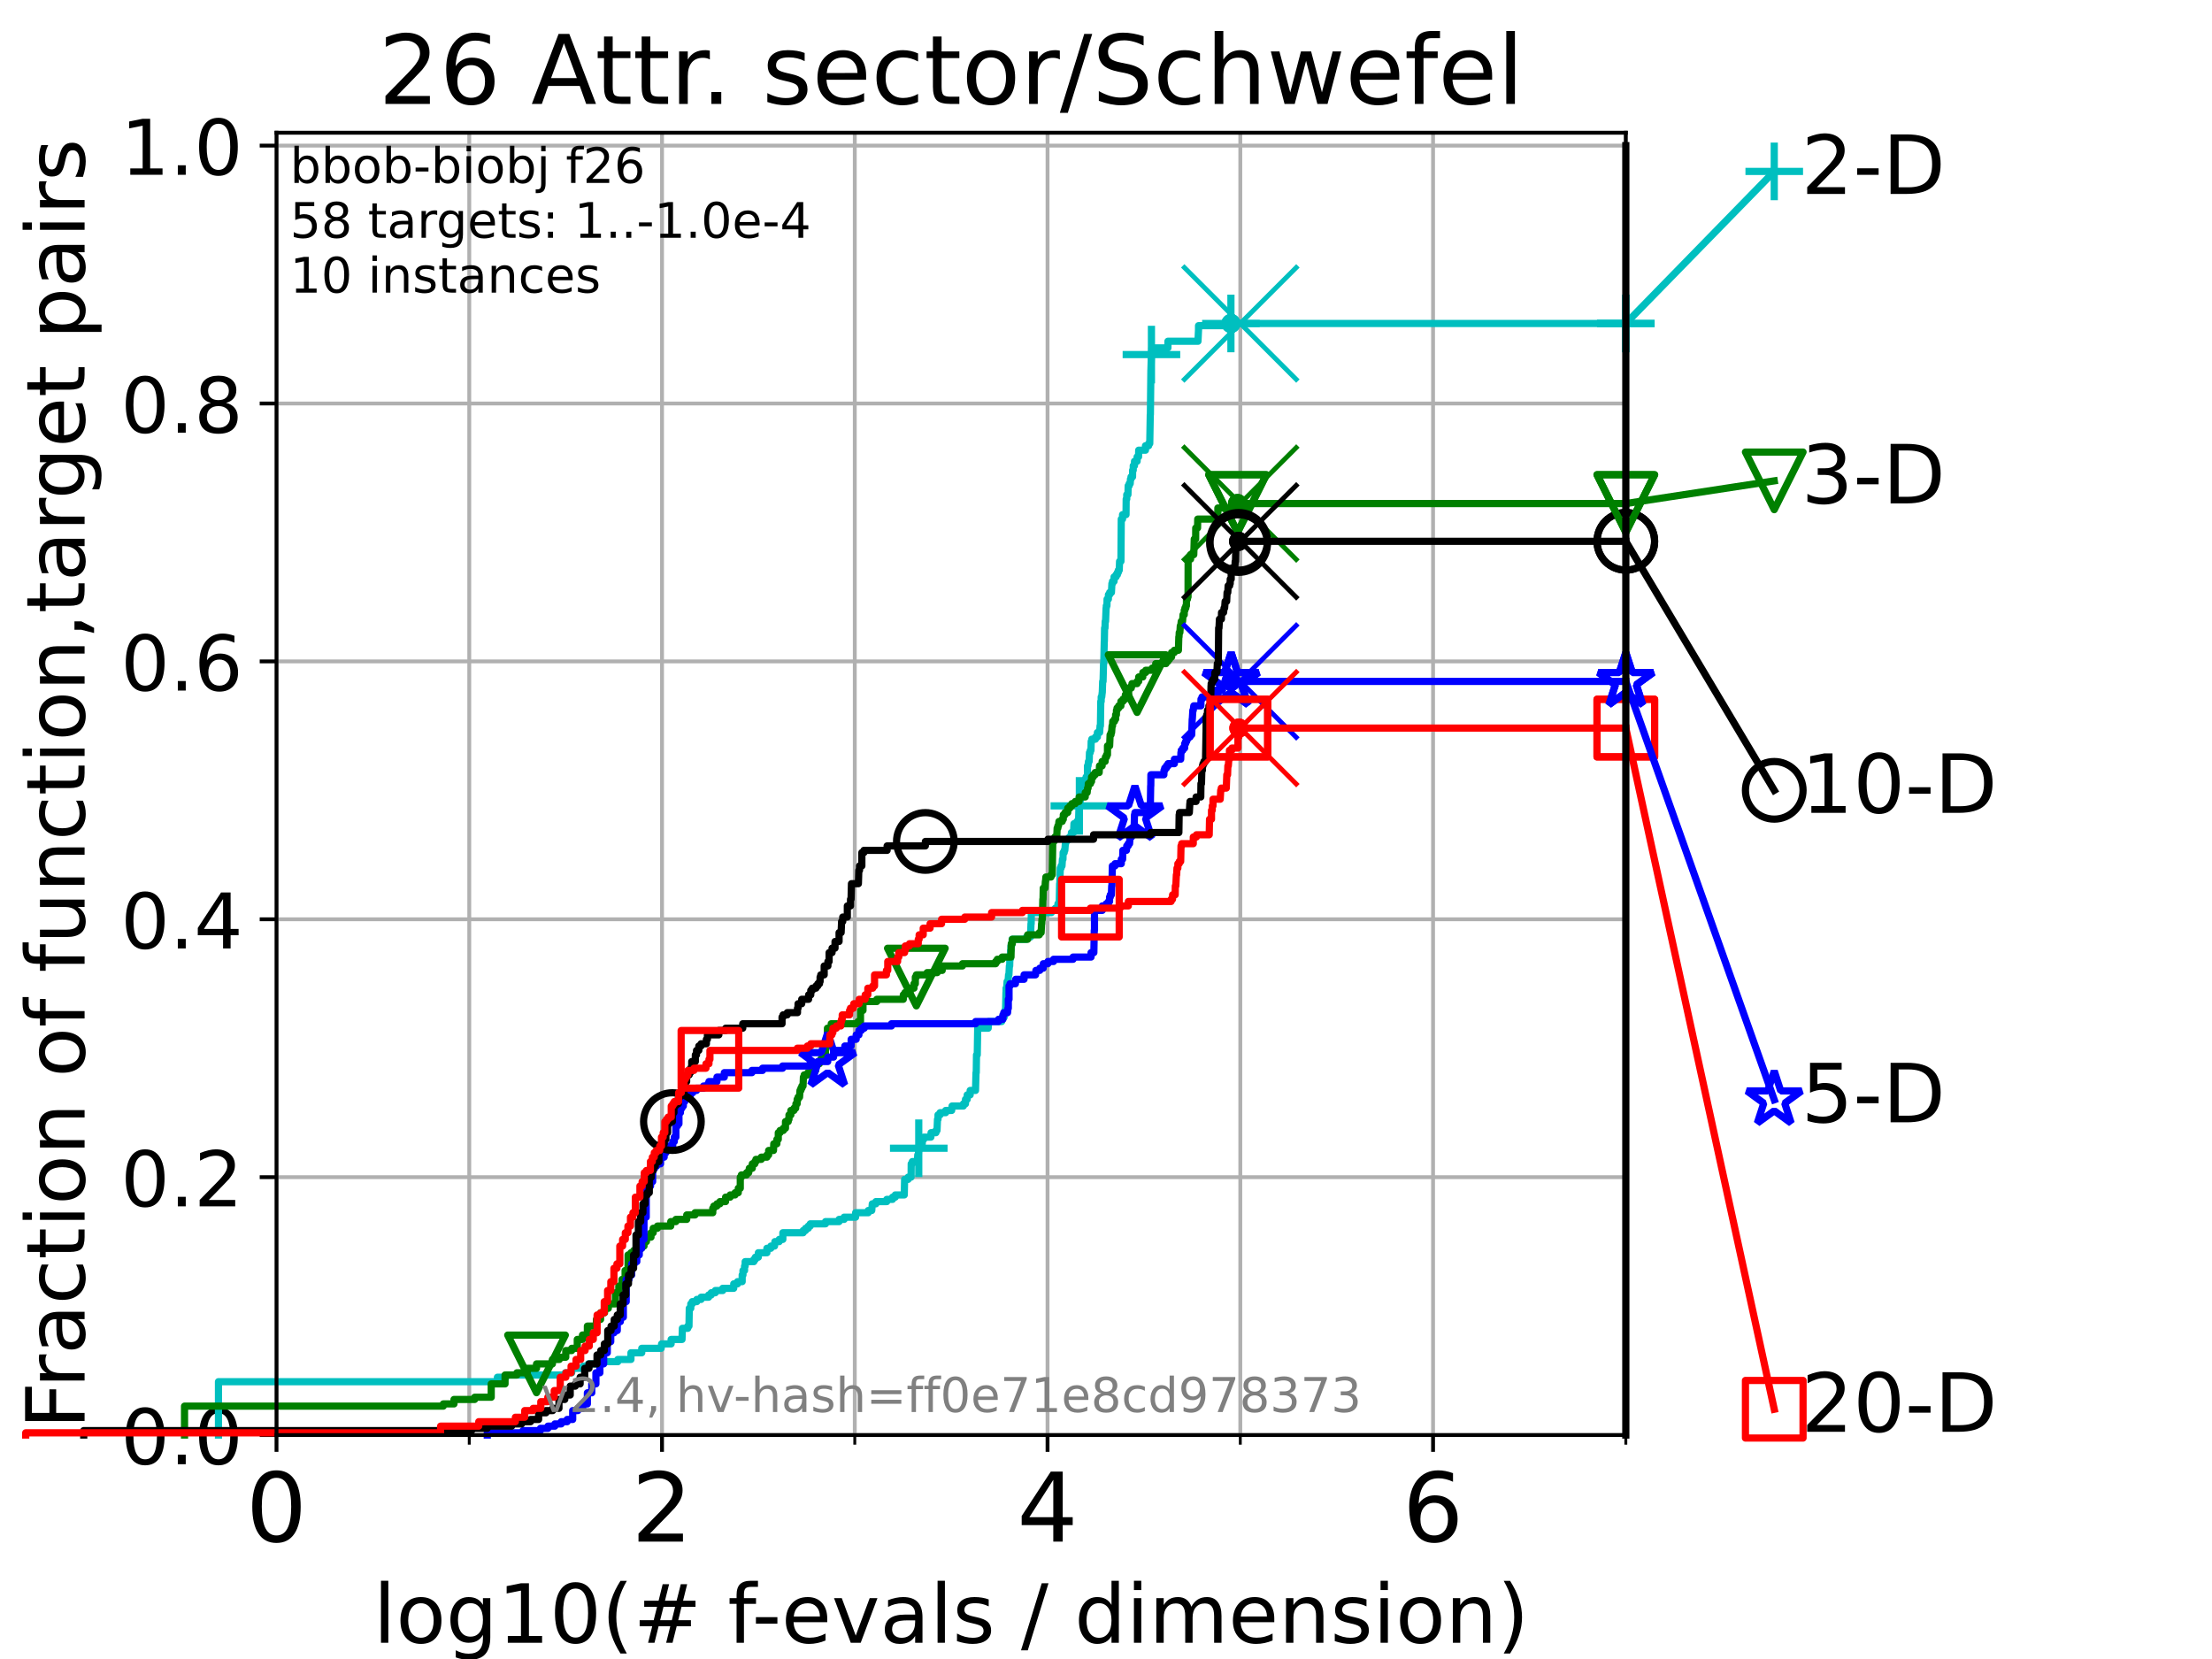 <?xml version="1.0" encoding="utf-8" standalone="no"?>
<!DOCTYPE svg PUBLIC "-//W3C//DTD SVG 1.1//EN"
  "http://www.w3.org/Graphics/SVG/1.1/DTD/svg11.dtd">
<!-- Created with matplotlib (https://matplotlib.org/) -->
<svg height="345.6pt" version="1.1" viewBox="0 0 460.8 345.6" width="460.8pt" xmlns="http://www.w3.org/2000/svg" xmlns:xlink="http://www.w3.org/1999/xlink">
 <defs>
  <style type="text/css">*{stroke-linecap:butt;stroke-linejoin:round;}</style>
 </defs>
 <g id="figure_1">
  <g id="patch_1">
   <path d="M 0 345.6 
L 460.8 345.6 
L 460.8 0 
L 0 0 
z
" style="fill:#ffffff;"/>
  </g>
  <g id="axes_1">
   <g id="patch_2">
    <path d="M 57.6 298.944 
L 338.688 298.944 
L 338.688 27.648 
L 57.6 27.648 
z
" style="fill:#ffffff;"/>
   </g>
   <g id="matplotlib.axis_1">
    <g id="xtick_1">
     <g id="line2d_1">
      <path clip-path="url(#p3f06a099b7)" d="M 57.6 298.944 
L 57.6 27.648 
" style="fill:none;stroke:#b0b0b0;stroke-linecap:square;stroke-width:0.8;"/>
     </g>
     <g id="line2d_2">
      <defs>
       <path d="M 0 0 
L 0 3.5 
" id="md9c76ac8f2" style="stroke:#000000;stroke-width:0.8;"/>
      </defs>
      <g>
       <use style="stroke:#000000;stroke-width:0.8;" x="57.6" xlink:href="#md9c76ac8f2" y="298.944"/>
      </g>
     </g>
     <g id="text_1">
      <!-- 0 -->
      <g transform="translate(51.237 321.141)scale(0.2 -0.2)">
       <defs>
        <path d="M 31.781 66.406 
Q 24.172 66.406 20.328 58.906 
Q 16.5 51.422 16.5 36.375 
Q 16.5 21.391 20.328 13.891 
Q 24.172 6.391 31.781 6.391 
Q 39.453 6.391 43.281 13.891 
Q 47.125 21.391 47.125 36.375 
Q 47.125 51.422 43.281 58.906 
Q 39.453 66.406 31.781 66.406 
z
M 31.781 74.219 
Q 44.047 74.219 50.516 64.516 
Q 56.984 54.828 56.984 36.375 
Q 56.984 17.969 50.516 8.266 
Q 44.047 -1.422 31.781 -1.422 
Q 19.531 -1.422 13.062 8.266 
Q 6.594 17.969 6.594 36.375 
Q 6.594 54.828 13.062 64.516 
Q 19.531 74.219 31.781 74.219 
z
" id="DejaVuSans-48"/>
       </defs>
       <use xlink:href="#DejaVuSans-48"/>
      </g>
     </g>
    </g>
    <g id="xtick_2">
     <g id="line2d_3">
      <path clip-path="url(#p3f06a099b7)" d="M 137.911 298.944 
L 137.911 27.648 
" style="fill:none;stroke:#b0b0b0;stroke-linecap:square;stroke-width:0.8;"/>
     </g>
     <g id="line2d_4">
      <g>
       <use style="stroke:#000000;stroke-width:0.8;" x="137.911" xlink:href="#md9c76ac8f2" y="298.944"/>
      </g>
     </g>
     <g id="text_2">
      <!-- 2 -->
      <g transform="translate(131.548 321.141)scale(0.2 -0.2)">
       <defs>
        <path d="M 19.188 8.297 
L 53.609 8.297 
L 53.609 0 
L 7.328 0 
L 7.328 8.297 
Q 12.938 14.109 22.625 23.891 
Q 32.328 33.688 34.812 36.531 
Q 39.547 41.844 41.422 45.531 
Q 43.312 49.219 43.312 52.781 
Q 43.312 58.594 39.234 62.25 
Q 35.156 65.922 28.609 65.922 
Q 23.969 65.922 18.812 64.312 
Q 13.672 62.703 7.812 59.422 
L 7.812 69.391 
Q 13.766 71.781 18.938 73 
Q 24.125 74.219 28.422 74.219 
Q 39.75 74.219 46.484 68.547 
Q 53.219 62.891 53.219 53.422 
Q 53.219 48.922 51.531 44.891 
Q 49.859 40.875 45.406 35.406 
Q 44.188 33.984 37.641 27.219 
Q 31.109 20.453 19.188 8.297 
z
" id="DejaVuSans-50"/>
       </defs>
       <use xlink:href="#DejaVuSans-50"/>
      </g>
     </g>
    </g>
    <g id="xtick_3">
     <g id="line2d_5">
      <path clip-path="url(#p3f06a099b7)" d="M 218.222 298.944 
L 218.222 27.648 
" style="fill:none;stroke:#b0b0b0;stroke-linecap:square;stroke-width:0.8;"/>
     </g>
     <g id="line2d_6">
      <g>
       <use style="stroke:#000000;stroke-width:0.8;" x="218.222" xlink:href="#md9c76ac8f2" y="298.944"/>
      </g>
     </g>
     <g id="text_3">
      <!-- 4 -->
      <g transform="translate(211.859 321.141)scale(0.2 -0.2)">
       <defs>
        <path d="M 37.797 64.312 
L 12.891 25.391 
L 37.797 25.391 
z
M 35.203 72.906 
L 47.609 72.906 
L 47.609 25.391 
L 58.016 25.391 
L 58.016 17.188 
L 47.609 17.188 
L 47.609 0 
L 37.797 0 
L 37.797 17.188 
L 4.891 17.188 
L 4.891 26.703 
z
" id="DejaVuSans-52"/>
       </defs>
       <use xlink:href="#DejaVuSans-52"/>
      </g>
     </g>
    </g>
    <g id="xtick_4">
     <g id="line2d_7">
      <path clip-path="url(#p3f06a099b7)" d="M 298.533 298.944 
L 298.533 27.648 
" style="fill:none;stroke:#b0b0b0;stroke-linecap:square;stroke-width:0.8;"/>
     </g>
     <g id="line2d_8">
      <g>
       <use style="stroke:#000000;stroke-width:0.8;" x="298.533" xlink:href="#md9c76ac8f2" y="298.944"/>
      </g>
     </g>
     <g id="text_4">
      <!-- 6 -->
      <g transform="translate(292.17 321.141)scale(0.2 -0.2)">
       <defs>
        <path d="M 33.016 40.375 
Q 26.375 40.375 22.484 35.828 
Q 18.609 31.297 18.609 23.391 
Q 18.609 15.531 22.484 10.953 
Q 26.375 6.391 33.016 6.391 
Q 39.656 6.391 43.531 10.953 
Q 47.406 15.531 47.406 23.391 
Q 47.406 31.297 43.531 35.828 
Q 39.656 40.375 33.016 40.375 
z
M 52.594 71.297 
L 52.594 62.312 
Q 48.875 64.062 45.094 64.984 
Q 41.312 65.922 37.594 65.922 
Q 27.828 65.922 22.672 59.328 
Q 17.531 52.734 16.797 39.406 
Q 19.672 43.656 24.016 45.922 
Q 28.375 48.188 33.594 48.188 
Q 44.578 48.188 50.953 41.516 
Q 57.328 34.859 57.328 23.391 
Q 57.328 12.156 50.688 5.359 
Q 44.047 -1.422 33.016 -1.422 
Q 20.359 -1.422 13.672 8.266 
Q 6.984 17.969 6.984 36.375 
Q 6.984 53.656 15.188 63.938 
Q 23.391 74.219 37.203 74.219 
Q 40.922 74.219 44.703 73.484 
Q 48.484 72.75 52.594 71.297 
z
" id="DejaVuSans-54"/>
       </defs>
       <use xlink:href="#DejaVuSans-54"/>
      </g>
     </g>
    </g>
    <g id="xtick_5">
     <g id="line2d_9">
      <path clip-path="url(#p3f06a099b7)" d="M 97.755 298.944 
L 97.755 27.648 
" style="fill:none;stroke:#b0b0b0;stroke-linecap:square;stroke-width:0.8;"/>
     </g>
     <g id="line2d_10">
      <defs>
       <path d="M 0 0 
L 0 2 
" id="mb8fe16112b" style="stroke:#000000;stroke-width:0.6;"/>
      </defs>
      <g>
       <use style="stroke:#000000;stroke-width:0.6;" x="97.755" xlink:href="#mb8fe16112b" y="298.944"/>
      </g>
     </g>
    </g>
    <g id="xtick_6">
     <g id="line2d_11">
      <path clip-path="url(#p3f06a099b7)" d="M 178.066 298.944 
L 178.066 27.648 
" style="fill:none;stroke:#b0b0b0;stroke-linecap:square;stroke-width:0.8;"/>
     </g>
     <g id="line2d_12">
      <g>
       <use style="stroke:#000000;stroke-width:0.6;" x="178.066" xlink:href="#mb8fe16112b" y="298.944"/>
      </g>
     </g>
    </g>
    <g id="xtick_7">
     <g id="line2d_13">
      <path clip-path="url(#p3f06a099b7)" d="M 258.377 298.944 
L 258.377 27.648 
" style="fill:none;stroke:#b0b0b0;stroke-linecap:square;stroke-width:0.8;"/>
     </g>
     <g id="line2d_14">
      <g>
       <use style="stroke:#000000;stroke-width:0.6;" x="258.377" xlink:href="#mb8fe16112b" y="298.944"/>
      </g>
     </g>
    </g>
    <g id="xtick_8">
     <g id="line2d_15">
      <path clip-path="url(#p3f06a099b7)" d="M 338.688 298.944 
L 338.688 27.648 
" style="fill:none;stroke:#b0b0b0;stroke-linecap:square;stroke-width:0.8;"/>
     </g>
     <g id="line2d_16">
      <g>
       <use style="stroke:#000000;stroke-width:0.6;" x="338.688" xlink:href="#mb8fe16112b" y="298.944"/>
      </g>
     </g>
    </g>
    <g id="text_5">
     <!-- log10(# f-evals / dimension) -->
     <g transform="translate(77.764 342.218)scale(0.17 -0.17)">
      <defs>
       <path d="M 9.422 75.984 
L 18.406 75.984 
L 18.406 0 
L 9.422 0 
z
" id="DejaVuSans-108"/>
       <path d="M 30.609 48.391 
Q 23.391 48.391 19.188 42.75 
Q 14.984 37.109 14.984 27.297 
Q 14.984 17.484 19.156 11.844 
Q 23.344 6.203 30.609 6.203 
Q 37.797 6.203 41.984 11.859 
Q 46.188 17.531 46.188 27.297 
Q 46.188 37.016 41.984 42.703 
Q 37.797 48.391 30.609 48.391 
z
M 30.609 56 
Q 42.328 56 49.016 48.375 
Q 55.719 40.766 55.719 27.297 
Q 55.719 13.875 49.016 6.219 
Q 42.328 -1.422 30.609 -1.422 
Q 18.844 -1.422 12.172 6.219 
Q 5.516 13.875 5.516 27.297 
Q 5.516 40.766 12.172 48.375 
Q 18.844 56 30.609 56 
z
" id="DejaVuSans-111"/>
       <path d="M 45.406 27.984 
Q 45.406 37.75 41.375 43.109 
Q 37.359 48.484 30.078 48.484 
Q 22.859 48.484 18.828 43.109 
Q 14.797 37.75 14.797 27.984 
Q 14.797 18.266 18.828 12.891 
Q 22.859 7.516 30.078 7.516 
Q 37.359 7.516 41.375 12.891 
Q 45.406 18.266 45.406 27.984 
z
M 54.391 6.781 
Q 54.391 -7.172 48.188 -13.984 
Q 42 -20.797 29.203 -20.797 
Q 24.469 -20.797 20.266 -20.094 
Q 16.062 -19.391 12.109 -17.922 
L 12.109 -9.188 
Q 16.062 -11.328 19.922 -12.344 
Q 23.781 -13.375 27.781 -13.375 
Q 36.625 -13.375 41.016 -8.766 
Q 45.406 -4.156 45.406 5.172 
L 45.406 9.625 
Q 42.625 4.781 38.281 2.391 
Q 33.938 0 27.875 0 
Q 17.828 0 11.672 7.656 
Q 5.516 15.328 5.516 27.984 
Q 5.516 40.672 11.672 48.328 
Q 17.828 56 27.875 56 
Q 33.938 56 38.281 53.609 
Q 42.625 51.219 45.406 46.391 
L 45.406 54.688 
L 54.391 54.688 
z
" id="DejaVuSans-103"/>
       <path d="M 12.406 8.297 
L 28.516 8.297 
L 28.516 63.922 
L 10.984 60.406 
L 10.984 69.391 
L 28.422 72.906 
L 38.281 72.906 
L 38.281 8.297 
L 54.391 8.297 
L 54.391 0 
L 12.406 0 
z
" id="DejaVuSans-49"/>
       <path d="M 31 75.875 
Q 24.469 64.656 21.281 53.656 
Q 18.109 42.672 18.109 31.391 
Q 18.109 20.125 21.312 9.062 
Q 24.516 -2 31 -13.188 
L 23.188 -13.188 
Q 15.875 -1.703 12.234 9.375 
Q 8.594 20.453 8.594 31.391 
Q 8.594 42.281 12.203 53.312 
Q 15.828 64.359 23.188 75.875 
z
" id="DejaVuSans-40"/>
       <path d="M 51.125 44 
L 36.922 44 
L 32.812 27.688 
L 47.125 27.688 
z
M 43.797 71.781 
L 38.719 51.516 
L 52.984 51.516 
L 58.109 71.781 
L 65.922 71.781 
L 60.891 51.516 
L 76.125 51.516 
L 76.125 44 
L 58.984 44 
L 54.984 27.688 
L 70.516 27.688 
L 70.516 20.219 
L 53.078 20.219 
L 48 0 
L 40.188 0 
L 45.219 20.219 
L 30.906 20.219 
L 25.875 0 
L 18.016 0 
L 23.094 20.219 
L 7.719 20.219 
L 7.719 27.688 
L 24.906 27.688 
L 29 44 
L 13.281 44 
L 13.281 51.516 
L 30.906 51.516 
L 35.891 71.781 
z
" id="DejaVuSans-35"/>
       <path id="DejaVuSans-32"/>
       <path d="M 37.109 75.984 
L 37.109 68.5 
L 28.516 68.5 
Q 23.688 68.5 21.797 66.547 
Q 19.922 64.594 19.922 59.516 
L 19.922 54.688 
L 34.719 54.688 
L 34.719 47.703 
L 19.922 47.703 
L 19.922 0 
L 10.891 0 
L 10.891 47.703 
L 2.297 47.703 
L 2.297 54.688 
L 10.891 54.688 
L 10.891 58.5 
Q 10.891 67.625 15.141 71.797 
Q 19.391 75.984 28.609 75.984 
z
" id="DejaVuSans-102"/>
       <path d="M 4.891 31.391 
L 31.203 31.391 
L 31.203 23.391 
L 4.891 23.391 
z
" id="DejaVuSans-45"/>
       <path d="M 56.203 29.594 
L 56.203 25.203 
L 14.891 25.203 
Q 15.484 15.922 20.484 11.062 
Q 25.484 6.203 34.422 6.203 
Q 39.594 6.203 44.453 7.469 
Q 49.312 8.734 54.109 11.281 
L 54.109 2.781 
Q 49.266 0.734 44.188 -0.344 
Q 39.109 -1.422 33.891 -1.422 
Q 20.797 -1.422 13.156 6.188 
Q 5.516 13.812 5.516 26.812 
Q 5.516 40.234 12.766 48.109 
Q 20.016 56 32.328 56 
Q 43.359 56 49.781 48.891 
Q 56.203 41.797 56.203 29.594 
z
M 47.219 32.234 
Q 47.125 39.594 43.094 43.984 
Q 39.062 48.391 32.422 48.391 
Q 24.906 48.391 20.391 44.141 
Q 15.875 39.891 15.188 32.172 
z
" id="DejaVuSans-101"/>
       <path d="M 2.984 54.688 
L 12.5 54.688 
L 29.594 8.797 
L 46.688 54.688 
L 56.203 54.688 
L 35.688 0 
L 23.484 0 
z
" id="DejaVuSans-118"/>
       <path d="M 34.281 27.484 
Q 23.391 27.484 19.188 25 
Q 14.984 22.516 14.984 16.5 
Q 14.984 11.719 18.141 8.906 
Q 21.297 6.109 26.703 6.109 
Q 34.188 6.109 38.703 11.406 
Q 43.219 16.703 43.219 25.484 
L 43.219 27.484 
z
M 52.203 31.203 
L 52.203 0 
L 43.219 0 
L 43.219 8.297 
Q 40.141 3.328 35.547 0.953 
Q 30.953 -1.422 24.312 -1.422 
Q 15.922 -1.422 10.953 3.297 
Q 6 8.016 6 15.922 
Q 6 25.141 12.172 29.828 
Q 18.359 34.516 30.609 34.516 
L 43.219 34.516 
L 43.219 35.406 
Q 43.219 41.609 39.141 45 
Q 35.062 48.391 27.688 48.391 
Q 23 48.391 18.547 47.266 
Q 14.109 46.141 10.016 43.891 
L 10.016 52.203 
Q 14.938 54.109 19.578 55.047 
Q 24.219 56 28.609 56 
Q 40.484 56 46.344 49.844 
Q 52.203 43.703 52.203 31.203 
z
" id="DejaVuSans-97"/>
       <path d="M 44.281 53.078 
L 44.281 44.578 
Q 40.484 46.531 36.375 47.5 
Q 32.281 48.484 27.875 48.484 
Q 21.188 48.484 17.844 46.438 
Q 14.5 44.391 14.5 40.281 
Q 14.5 37.156 16.891 35.375 
Q 19.281 33.594 26.516 31.984 
L 29.594 31.297 
Q 39.156 29.25 43.188 25.516 
Q 47.219 21.781 47.219 15.094 
Q 47.219 7.469 41.188 3.016 
Q 35.156 -1.422 24.609 -1.422 
Q 20.219 -1.422 15.453 -0.562 
Q 10.688 0.297 5.422 2 
L 5.422 11.281 
Q 10.406 8.688 15.234 7.391 
Q 20.062 6.109 24.812 6.109 
Q 31.156 6.109 34.562 8.281 
Q 37.984 10.453 37.984 14.406 
Q 37.984 18.062 35.516 20.016 
Q 33.062 21.969 24.703 23.781 
L 21.578 24.516 
Q 13.234 26.266 9.516 29.906 
Q 5.812 33.547 5.812 39.891 
Q 5.812 47.609 11.281 51.797 
Q 16.75 56 26.812 56 
Q 31.781 56 36.172 55.266 
Q 40.578 54.547 44.281 53.078 
z
" id="DejaVuSans-115"/>
       <path d="M 25.391 72.906 
L 33.688 72.906 
L 8.297 -9.281 
L 0 -9.281 
z
" id="DejaVuSans-47"/>
       <path d="M 45.406 46.391 
L 45.406 75.984 
L 54.391 75.984 
L 54.391 0 
L 45.406 0 
L 45.406 8.203 
Q 42.578 3.328 38.25 0.953 
Q 33.938 -1.422 27.875 -1.422 
Q 17.969 -1.422 11.734 6.484 
Q 5.516 14.406 5.516 27.297 
Q 5.516 40.188 11.734 48.094 
Q 17.969 56 27.875 56 
Q 33.938 56 38.25 53.625 
Q 42.578 51.266 45.406 46.391 
z
M 14.797 27.297 
Q 14.797 17.391 18.875 11.75 
Q 22.953 6.109 30.078 6.109 
Q 37.203 6.109 41.297 11.75 
Q 45.406 17.391 45.406 27.297 
Q 45.406 37.203 41.297 42.844 
Q 37.203 48.484 30.078 48.484 
Q 22.953 48.484 18.875 42.844 
Q 14.797 37.203 14.797 27.297 
z
" id="DejaVuSans-100"/>
       <path d="M 9.422 54.688 
L 18.406 54.688 
L 18.406 0 
L 9.422 0 
z
M 9.422 75.984 
L 18.406 75.984 
L 18.406 64.594 
L 9.422 64.594 
z
" id="DejaVuSans-105"/>
       <path d="M 52 44.188 
Q 55.375 50.25 60.062 53.125 
Q 64.75 56 71.094 56 
Q 79.641 56 84.281 50.016 
Q 88.922 44.047 88.922 33.016 
L 88.922 0 
L 79.891 0 
L 79.891 32.719 
Q 79.891 40.578 77.094 44.375 
Q 74.312 48.188 68.609 48.188 
Q 61.625 48.188 57.562 43.547 
Q 53.516 38.922 53.516 30.906 
L 53.516 0 
L 44.484 0 
L 44.484 32.719 
Q 44.484 40.625 41.703 44.406 
Q 38.922 48.188 33.109 48.188 
Q 26.219 48.188 22.156 43.531 
Q 18.109 38.875 18.109 30.906 
L 18.109 0 
L 9.078 0 
L 9.078 54.688 
L 18.109 54.688 
L 18.109 46.188 
Q 21.188 51.219 25.484 53.609 
Q 29.781 56 35.688 56 
Q 41.656 56 45.828 52.969 
Q 50 49.953 52 44.188 
z
" id="DejaVuSans-109"/>
       <path d="M 54.891 33.016 
L 54.891 0 
L 45.906 0 
L 45.906 32.719 
Q 45.906 40.484 42.875 44.328 
Q 39.844 48.188 33.797 48.188 
Q 26.516 48.188 22.312 43.547 
Q 18.109 38.922 18.109 30.906 
L 18.109 0 
L 9.078 0 
L 9.078 54.688 
L 18.109 54.688 
L 18.109 46.188 
Q 21.344 51.125 25.703 53.562 
Q 30.078 56 35.797 56 
Q 45.219 56 50.047 50.172 
Q 54.891 44.344 54.891 33.016 
z
" id="DejaVuSans-110"/>
       <path d="M 8.016 75.875 
L 15.828 75.875 
Q 23.141 64.359 26.781 53.312 
Q 30.422 42.281 30.422 31.391 
Q 30.422 20.453 26.781 9.375 
Q 23.141 -1.703 15.828 -13.188 
L 8.016 -13.188 
Q 14.5 -2 17.703 9.062 
Q 20.906 20.125 20.906 31.391 
Q 20.906 42.672 17.703 53.656 
Q 14.5 64.656 8.016 75.875 
z
" id="DejaVuSans-41"/>
      </defs>
      <use xlink:href="#DejaVuSans-108"/>
      <use x="27.783" xlink:href="#DejaVuSans-111"/>
      <use x="88.965" xlink:href="#DejaVuSans-103"/>
      <use x="152.441" xlink:href="#DejaVuSans-49"/>
      <use x="216.064" xlink:href="#DejaVuSans-48"/>
      <use x="279.688" xlink:href="#DejaVuSans-40"/>
      <use x="318.701" xlink:href="#DejaVuSans-35"/>
      <use x="402.49" xlink:href="#DejaVuSans-32"/>
      <use x="434.277" xlink:href="#DejaVuSans-102"/>
      <use x="463.982" xlink:href="#DejaVuSans-45"/>
      <use x="500.066" xlink:href="#DejaVuSans-101"/>
      <use x="561.59" xlink:href="#DejaVuSans-118"/>
      <use x="620.77" xlink:href="#DejaVuSans-97"/>
      <use x="682.049" xlink:href="#DejaVuSans-108"/>
      <use x="709.832" xlink:href="#DejaVuSans-115"/>
      <use x="761.932" xlink:href="#DejaVuSans-32"/>
      <use x="793.719" xlink:href="#DejaVuSans-47"/>
      <use x="827.41" xlink:href="#DejaVuSans-32"/>
      <use x="859.197" xlink:href="#DejaVuSans-100"/>
      <use x="922.674" xlink:href="#DejaVuSans-105"/>
      <use x="950.457" xlink:href="#DejaVuSans-109"/>
      <use x="1047.869" xlink:href="#DejaVuSans-101"/>
      <use x="1109.393" xlink:href="#DejaVuSans-110"/>
      <use x="1172.771" xlink:href="#DejaVuSans-115"/>
      <use x="1224.871" xlink:href="#DejaVuSans-105"/>
      <use x="1252.654" xlink:href="#DejaVuSans-111"/>
      <use x="1313.836" xlink:href="#DejaVuSans-110"/>
      <use x="1377.215" xlink:href="#DejaVuSans-41"/>
     </g>
    </g>
   </g>
   <g id="matplotlib.axis_2">
    <g id="ytick_1">
     <g id="line2d_17">
      <path clip-path="url(#p3f06a099b7)" d="M 57.6 298.944 
L 338.688 298.944 
" style="fill:none;stroke:#b0b0b0;stroke-linecap:square;stroke-width:0.8;"/>
     </g>
     <g id="line2d_18">
      <defs>
       <path d="M 0 0 
L -3.5 0 
" id="mb26e3e6770" style="stroke:#000000;stroke-width:0.8;"/>
      </defs>
      <g>
       <use style="stroke:#000000;stroke-width:0.8;" x="57.6" xlink:href="#mb26e3e6770" y="298.944"/>
      </g>
     </g>
     <g id="text_6">
      <!-- 0.0 -->
      <g transform="translate(25.155 305.023)scale(0.16 -0.16)">
       <defs>
        <path d="M 10.688 12.406 
L 21 12.406 
L 21 0 
L 10.688 0 
z
" id="DejaVuSans-46"/>
       </defs>
       <use xlink:href="#DejaVuSans-48"/>
       <use x="63.623" xlink:href="#DejaVuSans-46"/>
       <use x="95.41" xlink:href="#DejaVuSans-48"/>
      </g>
     </g>
    </g>
    <g id="ytick_2">
     <g id="line2d_19">
      <path clip-path="url(#p3f06a099b7)" d="M 57.6 245.222 
L 338.688 245.222 
" style="fill:none;stroke:#b0b0b0;stroke-linecap:square;stroke-width:0.8;"/>
     </g>
     <g id="line2d_20">
      <g>
       <use style="stroke:#000000;stroke-width:0.8;" x="57.6" xlink:href="#mb26e3e6770" y="245.222"/>
      </g>
     </g>
     <g id="text_7">
      <!-- 0.2 -->
      <g transform="translate(25.155 251.301)scale(0.16 -0.16)">
       <use xlink:href="#DejaVuSans-48"/>
       <use x="63.623" xlink:href="#DejaVuSans-46"/>
       <use x="95.41" xlink:href="#DejaVuSans-50"/>
      </g>
     </g>
    </g>
    <g id="ytick_3">
     <g id="line2d_21">
      <path clip-path="url(#p3f06a099b7)" d="M 57.6 191.5 
L 338.688 191.5 
" style="fill:none;stroke:#b0b0b0;stroke-linecap:square;stroke-width:0.8;"/>
     </g>
     <g id="line2d_22">
      <g>
       <use style="stroke:#000000;stroke-width:0.8;" x="57.6" xlink:href="#mb26e3e6770" y="191.5"/>
      </g>
     </g>
     <g id="text_8">
      <!-- 0.4 -->
      <g transform="translate(25.155 197.579)scale(0.16 -0.16)">
       <use xlink:href="#DejaVuSans-48"/>
       <use x="63.623" xlink:href="#DejaVuSans-46"/>
       <use x="95.41" xlink:href="#DejaVuSans-52"/>
      </g>
     </g>
    </g>
    <g id="ytick_4">
     <g id="line2d_23">
      <path clip-path="url(#p3f06a099b7)" d="M 57.6 137.778 
L 338.688 137.778 
" style="fill:none;stroke:#b0b0b0;stroke-linecap:square;stroke-width:0.8;"/>
     </g>
     <g id="line2d_24">
      <g>
       <use style="stroke:#000000;stroke-width:0.8;" x="57.6" xlink:href="#mb26e3e6770" y="137.778"/>
      </g>
     </g>
     <g id="text_9">
      <!-- 0.6 -->
      <g transform="translate(25.155 143.857)scale(0.16 -0.16)">
       <use xlink:href="#DejaVuSans-48"/>
       <use x="63.623" xlink:href="#DejaVuSans-46"/>
       <use x="95.41" xlink:href="#DejaVuSans-54"/>
      </g>
     </g>
    </g>
    <g id="ytick_5">
     <g id="line2d_25">
      <path clip-path="url(#p3f06a099b7)" d="M 57.6 84.056 
L 338.688 84.056 
" style="fill:none;stroke:#b0b0b0;stroke-linecap:square;stroke-width:0.8;"/>
     </g>
     <g id="line2d_26">
      <g>
       <use style="stroke:#000000;stroke-width:0.8;" x="57.6" xlink:href="#mb26e3e6770" y="84.056"/>
      </g>
     </g>
     <g id="text_10">
      <!-- 0.8 -->
      <g transform="translate(25.155 90.135)scale(0.16 -0.16)">
       <defs>
        <path d="M 31.781 34.625 
Q 24.75 34.625 20.719 30.859 
Q 16.703 27.094 16.703 20.516 
Q 16.703 13.922 20.719 10.156 
Q 24.75 6.391 31.781 6.391 
Q 38.812 6.391 42.859 10.172 
Q 46.922 13.969 46.922 20.516 
Q 46.922 27.094 42.891 30.859 
Q 38.875 34.625 31.781 34.625 
z
M 21.922 38.812 
Q 15.578 40.375 12.031 44.719 
Q 8.5 49.078 8.5 55.328 
Q 8.5 64.062 14.719 69.141 
Q 20.953 74.219 31.781 74.219 
Q 42.672 74.219 48.875 69.141 
Q 55.078 64.062 55.078 55.328 
Q 55.078 49.078 51.531 44.719 
Q 48 40.375 41.703 38.812 
Q 48.828 37.156 52.797 32.312 
Q 56.781 27.484 56.781 20.516 
Q 56.781 9.906 50.312 4.234 
Q 43.844 -1.422 31.781 -1.422 
Q 19.734 -1.422 13.25 4.234 
Q 6.781 9.906 6.781 20.516 
Q 6.781 27.484 10.781 32.312 
Q 14.797 37.156 21.922 38.812 
z
M 18.312 54.391 
Q 18.312 48.734 21.844 45.562 
Q 25.391 42.391 31.781 42.391 
Q 38.141 42.391 41.719 45.562 
Q 45.312 48.734 45.312 54.391 
Q 45.312 60.062 41.719 63.234 
Q 38.141 66.406 31.781 66.406 
Q 25.391 66.406 21.844 63.234 
Q 18.312 60.062 18.312 54.391 
z
" id="DejaVuSans-56"/>
       </defs>
       <use xlink:href="#DejaVuSans-48"/>
       <use x="63.623" xlink:href="#DejaVuSans-46"/>
       <use x="95.41" xlink:href="#DejaVuSans-56"/>
      </g>
     </g>
    </g>
    <g id="ytick_6">
     <g id="line2d_27">
      <path clip-path="url(#p3f06a099b7)" d="M 57.6 30.334 
L 338.688 30.334 
" style="fill:none;stroke:#b0b0b0;stroke-linecap:square;stroke-width:0.8;"/>
     </g>
     <g id="line2d_28">
      <g>
       <use style="stroke:#000000;stroke-width:0.8;" x="57.6" xlink:href="#mb26e3e6770" y="30.334"/>
      </g>
     </g>
     <g id="text_11">
      <!-- 1.0 -->
      <g transform="translate(25.155 36.413)scale(0.16 -0.16)">
       <use xlink:href="#DejaVuSans-49"/>
       <use x="63.623" xlink:href="#DejaVuSans-46"/>
       <use x="95.41" xlink:href="#DejaVuSans-48"/>
      </g>
     </g>
    </g>
    <g id="text_12">
     <!-- Fraction of function,target pairs -->
     <g transform="translate(17.62 297.681)rotate(-90)scale(0.17 -0.17)">
      <defs>
       <path d="M 9.812 72.906 
L 51.703 72.906 
L 51.703 64.594 
L 19.672 64.594 
L 19.672 43.109 
L 48.578 43.109 
L 48.578 34.812 
L 19.672 34.812 
L 19.672 0 
L 9.812 0 
z
" id="DejaVuSans-70"/>
       <path d="M 41.109 46.297 
Q 39.594 47.172 37.812 47.578 
Q 36.031 48 33.891 48 
Q 26.266 48 22.188 43.047 
Q 18.109 38.094 18.109 28.812 
L 18.109 0 
L 9.078 0 
L 9.078 54.688 
L 18.109 54.688 
L 18.109 46.188 
Q 20.953 51.172 25.484 53.578 
Q 30.031 56 36.531 56 
Q 37.453 56 38.578 55.875 
Q 39.703 55.766 41.062 55.516 
z
" id="DejaVuSans-114"/>
       <path d="M 48.781 52.594 
L 48.781 44.188 
Q 44.969 46.297 41.141 47.344 
Q 37.312 48.391 33.406 48.391 
Q 24.656 48.391 19.812 42.844 
Q 14.984 37.312 14.984 27.297 
Q 14.984 17.281 19.812 11.734 
Q 24.656 6.203 33.406 6.203 
Q 37.312 6.203 41.141 7.25 
Q 44.969 8.297 48.781 10.406 
L 48.781 2.094 
Q 45.016 0.344 40.984 -0.531 
Q 36.969 -1.422 32.422 -1.422 
Q 20.062 -1.422 12.781 6.344 
Q 5.516 14.109 5.516 27.297 
Q 5.516 40.672 12.859 48.328 
Q 20.219 56 33.016 56 
Q 37.156 56 41.109 55.141 
Q 45.062 54.297 48.781 52.594 
z
" id="DejaVuSans-99"/>
       <path d="M 18.312 70.219 
L 18.312 54.688 
L 36.812 54.688 
L 36.812 47.703 
L 18.312 47.703 
L 18.312 18.016 
Q 18.312 11.328 20.141 9.422 
Q 21.969 7.516 27.594 7.516 
L 36.812 7.516 
L 36.812 0 
L 27.594 0 
Q 17.188 0 13.234 3.875 
Q 9.281 7.766 9.281 18.016 
L 9.281 47.703 
L 2.688 47.703 
L 2.688 54.688 
L 9.281 54.688 
L 9.281 70.219 
z
" id="DejaVuSans-116"/>
       <path d="M 8.5 21.578 
L 8.5 54.688 
L 17.484 54.688 
L 17.484 21.922 
Q 17.484 14.156 20.5 10.266 
Q 23.531 6.391 29.594 6.391 
Q 36.859 6.391 41.078 11.031 
Q 45.312 15.672 45.312 23.688 
L 45.312 54.688 
L 54.297 54.688 
L 54.297 0 
L 45.312 0 
L 45.312 8.406 
Q 42.047 3.422 37.719 1 
Q 33.406 -1.422 27.688 -1.422 
Q 18.266 -1.422 13.375 4.438 
Q 8.5 10.297 8.5 21.578 
z
M 31.109 56 
z
" id="DejaVuSans-117"/>
       <path d="M 11.719 12.406 
L 22.016 12.406 
L 22.016 4 
L 14.016 -11.625 
L 7.719 -11.625 
L 11.719 4 
z
" id="DejaVuSans-44"/>
       <path d="M 18.109 8.203 
L 18.109 -20.797 
L 9.078 -20.797 
L 9.078 54.688 
L 18.109 54.688 
L 18.109 46.391 
Q 20.953 51.266 25.266 53.625 
Q 29.594 56 35.594 56 
Q 45.562 56 51.781 48.094 
Q 58.016 40.188 58.016 27.297 
Q 58.016 14.406 51.781 6.484 
Q 45.562 -1.422 35.594 -1.422 
Q 29.594 -1.422 25.266 0.953 
Q 20.953 3.328 18.109 8.203 
z
M 48.688 27.297 
Q 48.688 37.203 44.609 42.844 
Q 40.531 48.484 33.406 48.484 
Q 26.266 48.484 22.188 42.844 
Q 18.109 37.203 18.109 27.297 
Q 18.109 17.391 22.188 11.75 
Q 26.266 6.109 33.406 6.109 
Q 40.531 6.109 44.609 11.75 
Q 48.688 17.391 48.688 27.297 
z
" id="DejaVuSans-112"/>
      </defs>
      <use xlink:href="#DejaVuSans-70"/>
      <use x="50.27" xlink:href="#DejaVuSans-114"/>
      <use x="91.383" xlink:href="#DejaVuSans-97"/>
      <use x="152.662" xlink:href="#DejaVuSans-99"/>
      <use x="207.643" xlink:href="#DejaVuSans-116"/>
      <use x="246.852" xlink:href="#DejaVuSans-105"/>
      <use x="274.635" xlink:href="#DejaVuSans-111"/>
      <use x="335.816" xlink:href="#DejaVuSans-110"/>
      <use x="399.195" xlink:href="#DejaVuSans-32"/>
      <use x="430.982" xlink:href="#DejaVuSans-111"/>
      <use x="492.164" xlink:href="#DejaVuSans-102"/>
      <use x="527.369" xlink:href="#DejaVuSans-32"/>
      <use x="559.156" xlink:href="#DejaVuSans-102"/>
      <use x="594.361" xlink:href="#DejaVuSans-117"/>
      <use x="657.74" xlink:href="#DejaVuSans-110"/>
      <use x="721.119" xlink:href="#DejaVuSans-99"/>
      <use x="776.1" xlink:href="#DejaVuSans-116"/>
      <use x="815.309" xlink:href="#DejaVuSans-105"/>
      <use x="843.092" xlink:href="#DejaVuSans-111"/>
      <use x="904.273" xlink:href="#DejaVuSans-110"/>
      <use x="967.652" xlink:href="#DejaVuSans-44"/>
      <use x="999.439" xlink:href="#DejaVuSans-116"/>
      <use x="1038.648" xlink:href="#DejaVuSans-97"/>
      <use x="1099.928" xlink:href="#DejaVuSans-114"/>
      <use x="1139.291" xlink:href="#DejaVuSans-103"/>
      <use x="1202.768" xlink:href="#DejaVuSans-101"/>
      <use x="1264.291" xlink:href="#DejaVuSans-116"/>
      <use x="1303.5" xlink:href="#DejaVuSans-32"/>
      <use x="1335.287" xlink:href="#DejaVuSans-112"/>
      <use x="1398.764" xlink:href="#DejaVuSans-97"/>
      <use x="1460.043" xlink:href="#DejaVuSans-105"/>
      <use x="1487.826" xlink:href="#DejaVuSans-114"/>
      <use x="1528.939" xlink:href="#DejaVuSans-115"/>
     </g>
    </g>
   </g>
   <g id="line2d_29">
    <defs>
     <path d="M 0 1.5 
C 0.398 1.5 0.779 1.342 1.061 1.061 
C 1.342 0.779 1.5 0.398 1.5 0 
C 1.5 -0.398 1.342 -0.779 1.061 -1.061 
C 0.779 -1.342 0.398 -1.5 0 -1.5 
C -0.398 -1.5 -0.779 -1.342 -1.061 -1.061 
C -1.342 -0.779 -1.5 -0.398 -1.5 0 
C -1.5 0.398 -1.342 0.779 -1.061 1.061 
C -0.779 1.342 -0.398 1.5 0 1.5 
z
" id="m1e7b98a558" style="stroke:#00bfbf;"/>
    </defs>
    <g>
     <use style="fill:#00bfbf;stroke:#00bfbf;" x="256.426" xlink:href="#m1e7b98a558" y="67.384"/>
     <use style="fill:#00bfbf;stroke:#00bfbf;" x="256.426" xlink:href="#m1e7b98a558" y="67.384"/>
    </g>
   </g>
   <g id="line2d_30">
    <path d="M 45.512 298.944 
L 45.512 287.829 
L 103.623 287.829 
L 103.623 286.903 
L 105.398 286.903 
L 105.398 286.44 
L 117.765 286.44 
L 117.765 285.977 
L 119.097 285.977 
L 119.097 285.05 
L 121.49 285.05 
L 121.49 284.587 
L 122.573 284.587 
L 122.573 284.124 
L 124.557 284.124 
L 124.557 283.661 
L 128.709 283.661 
L 128.709 283.198 
L 131.44 283.198 
L 131.44 281.809 
L 133.689 281.809 
L 133.689 280.882 
L 137.736 280.882 
L 137.823 279.956 
L 139.809 279.956 
L 139.809 279.03 
L 142.079 279.03 
L 142.148 276.714 
L 143.273 276.714 
L 143.273 276.251 
L 143.528 276.251 
L 143.591 272.546 
L 143.903 272.546 
L 143.903 271.62 
L 144.209 271.62 
L 144.209 271.157 
L 145.155 271.157 
L 145.155 270.694 
L 146.053 270.694 
L 146.053 270.231 
L 147.62 270.231 
L 147.62 269.767 
L 148.161 269.767 
L 148.161 269.304 
L 149.012 269.304 
L 149.012 268.841 
L 150.557 268.841 
L 150.557 268.378 
L 152.848 268.378 
L 152.848 267.452 
L 153.644 267.452 
L 153.644 266.989 
L 154.608 266.989 
L 154.608 265.599 
L 154.774 265.599 
L 154.774 264.673 
L 155.103 264.673 
L 155.103 263.747 
L 155.232 263.747 
L 155.232 262.821 
L 157.041 262.821 
L 157.041 262.357 
L 157.358 262.357 
L 157.358 261.894 
L 157.976 261.894 
L 157.976 260.968 
L 159.758 260.968 
L 159.758 260.042 
L 160.585 260.042 
L 160.585 259.579 
L 161.352 259.579 
L 161.42 258.653 
L 162.325 258.653 
L 162.325 258.189 
L 163.082 258.189 
L 163.082 256.8 
L 167.32 256.8 
L 167.32 256.337 
L 167.814 256.337 
L 167.814 255.874 
L 168.385 255.874 
L 168.385 255.411 
L 168.791 255.411 
L 168.791 254.948 
L 171.97 254.948 
L 171.97 254.484 
L 174.796 254.484 
L 174.796 254.021 
L 175.847 254.021 
L 175.847 253.558 
L 178.24 253.558 
L 178.24 252.632 
L 180.871 252.632 
L 180.871 252.169 
L 181.605 252.169 
L 181.712 250.779 
L 182.46 250.779 
L 182.46 250.316 
L 184.732 250.316 
L 184.732 249.853 
L 185.933 249.853 
L 185.933 249.39 
L 186.506 249.39 
L 186.506 248.927 
L 188.375 248.927 
L 188.447 245.685 
L 189.182 245.685 
L 189.182 245.222 
L 189.798 245.222 
L 189.82 242.443 
L 190.054 242.443 
L 190.054 241.98 
L 191.1 241.98 
L 191.187 240.591 
L 191.306 240.591 
L 191.395 239.201 
L 191.781 239.201 
L 191.781 238.275 
L 192.119 238.275 
L 192.17 237.349 
L 192.428 237.349 
L 192.428 236.886 
L 193.92 236.886 
L 193.955 235.96 
L 194.97 235.96 
L 194.97 235.496 
L 195.196 235.496 
L 195.297 233.181 
L 195.404 233.181 
L 195.404 232.255 
L 195.828 232.255 
L 195.828 231.792 
L 197 231.792 
L 197 231.328 
L 198.25 231.328 
L 198.329 230.402 
L 200.691 230.402 
L 200.691 229.939 
L 201.128 229.939 
L 201.128 229.013 
L 201.487 229.013 
L 201.487 228.087 
L 202.102 228.087 
L 202.102 227.16 
L 203.219 227.16 
L 203.318 223.455 
L 203.371 223.455 
L 203.424 219.75 
L 203.582 219.75 
L 203.671 214.193 
L 205.858 214.193 
L 205.953 212.804 
L 208.669 212.804 
L 208.669 212.34 
L 208.805 212.34 
L 208.805 211.877 
L 209.202 211.877 
L 209.202 211.414 
L 209.342 211.414 
L 209.342 210.488 
L 209.474 210.488 
L 209.561 206.783 
L 209.587 206.783 
L 209.587 205.857 
L 209.707 205.857 
L 209.792 204.467 
L 209.996 204.467 
L 210.098 203.078 
L 210.172 203.078 
L 210.27 201.226 
L 210.336 201.226 
L 210.369 199.836 
L 210.455 199.836 
L 210.518 197.984 
L 210.592 197.984 
L 210.592 197.057 
L 210.727 197.057 
L 210.727 196.594 
L 210.845 196.594 
L 210.845 195.668 
L 213.805 195.668 
L 213.805 195.205 
L 214.671 195.205 
L 214.774 192.426 
L 214.809 192.426 
L 214.844 190.111 
L 219.03 190.111 
L 219.03 189.648 
L 219.857 189.648 
L 219.857 189.184 
L 220.393 189.184 
L 220.393 188.258 
L 220.657 188.258 
L 220.74 184.09 
L 220.775 184.09 
L 220.873 180.848 
L 221.043 180.848 
L 221.043 180.385 
L 221.235 180.385 
L 221.326 178.996 
L 221.435 178.996 
L 221.469 177.606 
L 221.692 177.606 
L 221.692 177.143 
L 221.827 177.143 
L 221.935 175.754 
L 221.978 175.754 
L 221.978 175.291 
L 222.193 175.291 
L 222.193 174.828 
L 222.787 174.828 
L 222.787 174.365 
L 223.196 174.365 
L 223.196 173.438 
L 223.644 173.438 
L 223.727 171.586 
L 224.339 171.586 
L 224.339 171.123 
L 224.679 171.123 
L 224.762 168.807 
L 224.803 168.807 
L 224.852 167.881 
L 224.957 167.881 
L 225.042 166.492 
L 225.138 166.492 
L 225.138 166.028 
L 225.307 166.028 
L 225.307 165.565 
L 225.607 165.565 
L 225.607 165.102 
L 225.852 165.102 
L 225.947 162.787 
L 226.075 162.787 
L 226.075 162.323 
L 226.251 162.323 
L 226.251 161.86 
L 226.541 161.86 
L 226.541 159.545 
L 226.655 159.545 
L 226.751 158.618 
L 226.891 158.618 
L 226.959 156.766 
L 227.123 156.766 
L 227.123 156.303 
L 227.268 156.303 
L 227.311 154.45 
L 227.437 154.45 
L 227.437 153.987 
L 228.201 153.987 
L 228.201 153.524 
L 228.604 153.524 
L 228.604 152.598 
L 229.074 152.598 
L 229.16 151.209 
L 229.237 151.209 
L 229.311 146.114 
L 229.4 146.114 
L 229.4 145.188 
L 229.513 145.188 
L 229.611 144.262 
L 229.625 144.262 
L 229.706 141.946 
L 229.787 141.946 
L 229.888 138.241 
L 229.933 138.241 
L 230.039 133.61 
L 230.057 133.61 
L 230.104 130.831 
L 230.187 130.831 
L 230.231 129.442 
L 230.309 129.442 
L 230.42 126.663 
L 230.459 126.663 
L 230.459 126.2 
L 230.594 126.2 
L 230.623 124.811 
L 230.896 124.811 
L 230.905 123.884 
L 231.159 123.884 
L 231.159 123.421 
L 231.531 123.421 
L 231.628 121.569 
L 231.752 121.569 
L 231.752 121.106 
L 232.078 121.106 
L 232.078 120.179 
L 232.495 120.179 
L 232.495 119.716 
L 232.778 119.716 
L 232.778 119.253 
L 232.966 119.253 
L 232.966 118.79 
L 233.158 118.79 
L 233.226 116.938 
L 233.512 116.938 
L 233.579 108.138 
L 233.846 108.138 
L 233.846 107.212 
L 234.572 107.212 
L 234.604 103.97 
L 234.722 103.97 
L 234.722 103.044 
L 234.972 103.044 
L 235.021 101.192 
L 235.237 101.192 
L 235.237 100.728 
L 235.445 100.728 
L 235.494 99.802 
L 235.612 99.802 
L 235.612 99.339 
L 235.929 99.339 
L 235.946 97.95 
L 236.074 97.95 
L 236.074 97.023 
L 236.335 97.023 
L 236.335 96.097 
L 236.88 96.097 
L 236.88 95.171 
L 237.182 95.171 
L 237.211 93.782 
L 238.625 93.782 
L 238.625 92.855 
L 239.287 92.855 
L 239.287 92.392 
L 239.515 92.392 
L 239.622 86.372 
L 239.646 86.372 
L 239.751 77.109 
L 239.758 77.109 
L 239.866 73.404 
L 239.962 73.404 
L 239.962 72.478 
L 243.296 72.478 
L 243.303 71.089 
L 249.562 71.089 
L 249.67 68.773 
L 249.676 68.773 
L 249.676 67.847 
L 256.426 67.847 
L 256.426 67.384 
L 338.688 67.384 
L 338.688 67.384 
" style="fill:none;stroke:#00bfbf;stroke-linecap:square;stroke-width:1.5;"/>
   </g>
   <g id="line2d_31">
    <defs>
     <path d="M -6 0 
L 6 0 
M 0 6 
L 0 -6 
" id="mb17b508160" style="stroke:#00bfbf;stroke-width:1.5;"/>
    </defs>
    <g>
     <use style="fill-opacity:0;stroke:#00bfbf;stroke-width:1.5;" x="191.395" xlink:href="#mb17b508160" y="239.201"/>
     <use style="fill-opacity:0;stroke:#00bfbf;stroke-width:1.5;" x="224.852" xlink:href="#mb17b508160" y="167.881"/>
     <use style="fill-opacity:0;stroke:#00bfbf;stroke-width:1.5;" x="239.866" xlink:href="#mb17b508160" y="73.867"/>
     <use style="fill-opacity:0;stroke:#00bfbf;stroke-width:1.5;" x="256.426" xlink:href="#mb17b508160" y="67.384"/>
     <use style="fill-opacity:0;stroke:#00bfbf;stroke-width:1.5;" x="338.688" xlink:href="#mb17b508160" y="67.384"/>
    </g>
   </g>
   <g id="line2d_32">
    <path style="fill:none;stroke:#00bfbf;stroke-linecap:square;stroke-width:1.5;"/>
    <g/>
   </g>
   <g id="line2d_33">
    <path clip-path="url(#p3f06a099b7)" d="M 258.377 67.384 
" style="fill:none;stroke:#00bfbf;stroke-linecap:square;stroke-width:1.5;"/>
    <defs>
     <path d="M -12 12 
L 12 -12 
M -12 -12 
L 12 12 
" id="ma6184f19d0" style="stroke:#00bfbf;"/>
    </defs>
    <g clip-path="url(#p3f06a099b7)">
     <use style="fill:#00bfbf;stroke:#00bfbf;" x="258.377" xlink:href="#ma6184f19d0" y="67.384"/>
    </g>
   </g>
   <g id="line2d_34">
    <defs>
     <path d="M 0 1.5 
C 0.398 1.5 0.779 1.342 1.061 1.061 
C 1.342 0.779 1.5 0.398 1.5 0 
C 1.5 -0.398 1.342 -0.779 1.061 -1.061 
C 0.779 -1.342 0.398 -1.5 0 -1.5 
C -0.398 -1.5 -0.779 -1.342 -1.061 -1.061 
C -1.342 -0.779 -1.5 -0.398 -1.5 0 
C -1.5 0.398 -1.342 0.779 -1.061 1.061 
C -0.779 1.342 -0.398 1.5 0 1.5 
z
" id="m67a195df5e" style="stroke:#008000;"/>
    </defs>
    <g>
     <use style="fill:#008000;stroke:#008000;" x="257.805" xlink:href="#m67a195df5e" y="104.897"/>
     <use style="fill:#008000;stroke:#008000;" x="257.805" xlink:href="#m67a195df5e" y="104.897"/>
    </g>
   </g>
   <g id="line2d_35">
    <path d="M 38.441 298.944 
L 38.441 292.923 
L 92.347 292.923 
L 92.347 292.46 
L 94.576 292.46 
L 94.576 291.534 
L 98.881 291.534 
L 98.881 291.071 
L 102.331 291.071 
L 102.331 288.292 
L 105.21 288.292 
L 105.21 286.44 
L 107.68 286.44 
L 107.68 285.977 
L 109.843 285.977 
L 109.843 285.05 
L 111.768 285.05 
L 111.768 284.124 
L 115.077 284.124 
L 115.077 283.198 
L 116.523 283.198 
L 116.523 282.735 
L 117.857 282.735 
L 117.857 281.345 
L 119.097 281.345 
L 119.097 280.882 
L 120.255 280.882 
L 120.255 279.03 
L 121.34 279.03 
L 121.34 278.104 
L 122.362 278.104 
L 122.362 276.251 
L 124.242 276.251 
L 124.242 274.862 
L 125.111 274.862 
L 125.111 273.472 
L 125.939 273.472 
L 125.939 272.546 
L 126.729 272.546 
L 126.729 271.62 
L 128.21 271.62 
L 128.21 269.304 
L 128.905 269.304 
L 128.905 267.915 
L 129.574 267.915 
L 129.574 266.526 
L 130.219 266.526 
L 130.219 264.673 
L 130.84 264.673 
L 130.84 261.431 
L 131.44 261.431 
L 131.44 260.968 
L 132.02 260.968 
L 132.02 260.505 
L 133.125 260.505 
L 133.125 260.042 
L 133.652 260.042 
L 133.652 259.579 
L 134.164 259.579 
L 134.164 258.653 
L 134.661 258.653 
L 134.661 257.726 
L 135.615 257.726 
L 135.615 256.8 
L 136.073 256.8 
L 136.073 255.874 
L 136.955 255.874 
L 136.955 255.411 
L 139.731 255.411 
L 139.731 254.484 
L 140.797 254.484 
L 140.797 254.021 
L 143.058 254.021 
L 143.058 253.095 
L 144.787 253.095 
L 144.787 252.632 
L 148.481 252.632 
L 148.481 251.706 
L 148.702 251.706 
L 148.702 251.243 
L 149.347 251.243 
L 149.347 250.779 
L 149.97 250.779 
L 149.97 250.316 
L 151.152 250.316 
L 151.152 249.39 
L 152.104 249.39 
L 152.104 248.927 
L 153.13 248.927 
L 153.13 248.464 
L 153.797 248.464 
L 153.797 247.538 
L 154.213 247.538 
L 154.213 245.222 
L 154.44 245.222 
L 154.44 244.759 
L 155.531 244.759 
L 155.531 244.296 
L 155.97 244.296 
L 155.97 243.833 
L 156.094 243.833 
L 156.094 243.37 
L 156.718 243.37 
L 156.718 242.443 
L 157.243 242.443 
L 157.243 241.98 
L 157.472 241.98 
L 157.472 241.517 
L 158.591 241.517 
L 158.591 241.054 
L 159.775 241.054 
L 159.775 240.591 
L 160.12 240.591 
L 160.12 239.665 
L 161.131 239.665 
L 161.192 238.275 
L 161.838 238.275 
L 161.838 237.349 
L 162.13 237.349 
L 162.13 235.96 
L 162.503 235.96 
L 162.503 235.496 
L 163.185 235.496 
L 163.185 235.033 
L 163.63 235.033 
L 163.63 233.644 
L 164.205 233.644 
L 164.205 233.181 
L 164.359 233.181 
L 164.359 232.255 
L 164.75 232.255 
L 164.75 231.328 
L 165.399 231.328 
L 165.399 230.865 
L 165.756 230.865 
L 165.803 229.939 
L 166.059 229.939 
L 166.059 229.013 
L 166.255 229.013 
L 166.255 228.55 
L 166.561 228.55 
L 166.651 227.16 
L 166.84 227.16 
L 166.84 226.697 
L 167.049 226.697 
L 167.049 226.234 
L 167.288 226.234 
L 167.363 224.382 
L 167.524 224.382 
L 167.524 223.918 
L 168.294 223.918 
L 168.294 223.455 
L 169.293 223.455 
L 169.293 222.992 
L 169.907 222.992 
L 169.907 221.603 
L 170.687 221.603 
L 170.687 221.14 
L 170.96 221.14 
L 170.96 220.677 
L 171.324 220.677 
L 171.324 219.75 
L 171.954 219.75 
L 171.954 217.435 
L 172.37 217.435 
L 172.37 214.193 
L 173.157 214.193 
L 173.157 213.267 
L 178.739 213.267 
L 178.739 212.804 
L 179.257 212.804 
L 179.257 210.488 
L 179.776 210.488 
L 179.776 208.635 
L 182.66 208.635 
L 182.66 208.172 
L 188.171 208.172 
L 188.171 207.246 
L 188.51 207.246 
L 188.51 206.783 
L 189.575 206.783 
L 189.575 205.857 
L 190.4 205.857 
L 190.4 204.931 
L 190.681 204.931 
L 190.681 203.541 
L 190.891 203.541 
L 190.891 203.078 
L 193.141 203.078 
L 193.141 202.615 
L 195.237 202.615 
L 195.237 202.152 
L 196.278 202.152 
L 196.278 201.226 
L 200.5 201.226 
L 200.5 200.762 
L 207.413 200.762 
L 207.413 200.299 
L 207.756 200.299 
L 207.756 199.836 
L 208.769 199.836 
L 208.769 199.373 
L 210.609 199.373 
L 210.665 196.594 
L 210.88 196.594 
L 210.88 195.668 
L 214.076 195.668 
L 214.076 194.742 
L 216.513 194.742 
L 216.513 194.279 
L 216.887 194.279 
L 216.979 192.426 
L 217.013 192.426 
L 217.055 191.5 
L 217.138 191.5 
L 217.244 187.332 
L 217.286 187.332 
L 217.328 185.016 
L 217.685 185.016 
L 217.765 183.627 
L 217.798 183.627 
L 217.874 182.701 
L 218.934 182.701 
L 218.934 182.238 
L 219.205 182.238 
L 219.304 175.754 
L 219.32 175.754 
L 219.32 175.291 
L 219.585 175.291 
L 219.585 174.828 
L 219.738 174.828 
L 219.738 174.365 
L 220.142 174.365 
L 220.22 172.512 
L 220.371 172.512 
L 220.371 172.049 
L 220.505 172.049 
L 220.595 171.123 
L 221.276 171.123 
L 221.276 170.66 
L 221.505 170.66 
L 221.505 169.733 
L 221.851 169.733 
L 221.851 169.27 
L 222.425 169.27 
L 222.425 168.344 
L 222.871 168.344 
L 222.871 167.881 
L 223.283 167.881 
L 223.283 167.418 
L 223.999 167.418 
L 223.999 166.955 
L 224.804 166.955 
L 224.804 166.028 
L 226.072 166.028 
L 226.072 165.102 
L 226.475 165.102 
L 226.559 164.176 
L 226.67 164.176 
L 226.714 163.25 
L 227.171 163.25 
L 227.171 162.787 
L 227.39 162.787 
L 227.39 161.86 
L 227.74 161.86 
L 227.74 161.397 
L 228.133 161.397 
L 228.133 160.934 
L 228.979 160.934 
L 229.043 159.545 
L 229.594 159.545 
L 229.594 158.618 
L 230.221 158.618 
L 230.282 157.692 
L 230.515 157.692 
L 230.515 157.229 
L 230.706 157.229 
L 230.71 155.377 
L 231.156 155.377 
L 231.256 153.061 
L 231.451 153.061 
L 231.451 152.598 
L 231.564 152.598 
L 231.667 151.209 
L 231.761 151.209 
L 231.801 150.282 
L 232.162 150.282 
L 232.162 149.819 
L 232.403 149.819 
L 232.403 148.893 
L 232.569 148.893 
L 232.576 147.967 
L 232.699 147.967 
L 232.699 147.504 
L 233.042 147.504 
L 233.042 147.04 
L 233.504 147.04 
L 233.504 146.114 
L 233.935 146.114 
L 233.935 145.651 
L 234.435 145.651 
L 234.435 144.725 
L 235.113 144.725 
L 235.132 143.336 
L 235.663 143.336 
L 235.663 142.872 
L 235.811 142.872 
L 235.811 142.409 
L 236.88 142.409 
L 236.88 141.946 
L 237.211 141.946 
L 237.211 141.02 
L 238.067 141.02 
L 238.067 140.094 
L 238.673 140.094 
L 238.673 139.631 
L 240.04 139.631 
L 240.04 139.167 
L 240.758 139.167 
L 240.758 138.241 
L 242.9 138.241 
L 242.9 137.778 
L 243.302 137.778 
L 243.302 137.315 
L 243.656 137.315 
L 243.656 136.852 
L 244.063 136.852 
L 244.063 135.926 
L 244.636 135.926 
L 244.636 135.462 
L 245.487 135.462 
L 245.569 132.684 
L 245.608 132.684 
L 245.656 131.757 
L 245.789 131.757 
L 245.878 130.368 
L 245.976 130.368 
L 246.076 129.442 
L 246.347 129.442 
L 246.45 128.053 
L 246.701 128.053 
L 246.701 127.126 
L 246.84 127.126 
L 246.84 126.663 
L 247.03 126.663 
L 247.03 126.2 
L 247.154 126.2 
L 247.16 124.811 
L 247.367 124.811 
L 247.367 124.348 
L 247.49 124.348 
L 247.509 116.475 
L 248.022 116.475 
L 248.022 115.548 
L 248.685 115.548 
L 248.784 112.306 
L 249.078 112.306 
L 249.094 109.991 
L 249.473 109.991 
L 249.509 108.138 
L 253.694 108.138 
L 253.702 105.823 
L 257.805 105.823 
L 257.805 104.897 
L 338.688 104.897 
L 338.688 104.897 
" style="fill:none;stroke:#008000;stroke-linecap:square;stroke-width:1.5;"/>
   </g>
   <g id="line2d_36">
    <defs>
     <path d="M -0 6 
L 6 -6 
L -6 -6 
z
" id="m70df5ffd72" style="stroke:#008000;stroke-linejoin:miter;stroke-width:1.5;"/>
    </defs>
    <g>
     <use style="fill-opacity:0;stroke:#008000;stroke-linejoin:miter;stroke-width:1.5;" x="111.768" xlink:href="#m70df5ffd72" y="284.124"/>
     <use style="fill-opacity:0;stroke:#008000;stroke-linejoin:miter;stroke-width:1.5;" x="190.891" xlink:href="#m70df5ffd72" y="203.541"/>
     <use style="fill-opacity:0;stroke:#008000;stroke-linejoin:miter;stroke-width:1.5;" x="236.88" xlink:href="#m70df5ffd72" y="142.409"/>
     <use style="fill-opacity:0;stroke:#008000;stroke-linejoin:miter;stroke-width:1.5;" x="257.805" xlink:href="#m70df5ffd72" y="104.897"/>
     <use style="fill-opacity:0;stroke:#008000;stroke-linejoin:miter;stroke-width:1.5;" x="257.805" xlink:href="#m70df5ffd72" y="104.897"/>
     <use style="fill-opacity:0;stroke:#008000;stroke-linejoin:miter;stroke-width:1.5;" x="338.688" xlink:href="#m70df5ffd72" y="104.897"/>
    </g>
   </g>
   <g id="line2d_37">
    <path style="fill:none;stroke:#008000;stroke-linecap:square;stroke-width:1.5;"/>
    <g/>
   </g>
   <g id="line2d_38">
    <path clip-path="url(#p3f06a099b7)" d="M 258.377 104.897 
" style="fill:none;stroke:#008000;stroke-linecap:square;stroke-width:1.5;"/>
    <defs>
     <path d="M -12 12 
L 12 -12 
M -12 -12 
L 12 12 
" id="m2dc91f928e" style="stroke:#008000;"/>
    </defs>
    <g clip-path="url(#p3f06a099b7)">
     <use style="fill:#008000;stroke:#008000;" x="258.377" xlink:href="#m2dc91f928e" y="104.897"/>
    </g>
   </g>
   <g id="line2d_39">
    <defs>
     <path d="M 0 1.5 
C 0.398 1.5 0.779 1.342 1.061 1.061 
C 1.342 0.779 1.5 0.398 1.5 0 
C 1.5 -0.398 1.342 -0.779 1.061 -1.061 
C 0.779 -1.342 0.398 -1.5 0 -1.5 
C -0.398 -1.5 -0.779 -1.342 -1.061 -1.061 
C -1.342 -0.779 -1.5 -0.398 -1.5 0 
C -1.5 0.398 -1.342 0.779 -1.061 1.061 
C -0.779 1.342 -0.398 1.5 0 1.5 
z
" id="m6ca3566ade" style="stroke:#0000ff;"/>
    </defs>
    <g>
     <use style="fill:#0000ff;stroke:#0000ff;" x="256.469" xlink:href="#m6ca3566ade" y="141.946"/>
     <use style="fill:#0000ff;stroke:#0000ff;" x="256.469" xlink:href="#m6ca3566ade" y="141.946"/>
    </g>
   </g>
   <g id="line2d_40">
    <path d="M 101.507 298.944 
L 101.507 298.481 
L 108.949 298.481 
L 108.949 298.018 
L 112.581 298.018 
L 112.581 297.555 
L 114.148 297.555 
L 114.148 297.092 
L 115.586 297.092 
L 115.586 296.628 
L 116.914 296.628 
L 116.914 296.165 
L 118.149 296.165 
L 118.149 295.702 
L 119.301 295.702 
L 119.301 293.85 
L 120.382 293.85 
L 120.382 293.387 
L 121.4 293.387 
L 121.4 292.46 
L 122.362 292.46 
L 122.362 290.145 
L 123.274 290.145 
L 123.274 288.292 
L 124.14 288.292 
L 124.14 285.977 
L 124.965 285.977 
L 124.965 284.124 
L 125.753 284.124 
L 125.753 281.809 
L 126.507 281.809 
L 126.507 279.493 
L 127.229 279.493 
L 127.229 277.64 
L 127.923 277.64 
L 127.923 277.177 
L 128.591 277.177 
L 128.591 275.325 
L 129.233 275.325 
L 129.233 274.399 
L 129.853 274.399 
L 129.853 271.157 
L 130.452 271.157 
L 130.452 266.526 
L 131.031 266.526 
L 131.031 265.599 
L 131.591 265.599 
L 131.591 263.284 
L 132.133 263.284 
L 132.133 262.821 
L 132.66 262.821 
L 132.66 261.431 
L 133.171 261.431 
L 133.171 260.042 
L 133.667 260.042 
L 133.667 258.189 
L 134.15 258.189 
L 134.15 253.558 
L 134.619 253.558 
L 134.619 248.001 
L 135.077 248.001 
L 135.077 247.075 
L 135.522 247.075 
L 135.522 246.148 
L 135.957 246.148 
L 135.957 243.37 
L 136.381 243.37 
L 136.381 242.906 
L 136.795 242.906 
L 136.795 242.443 
L 137.594 242.443 
L 137.594 241.054 
L 138.358 241.054 
L 138.358 240.128 
L 138.728 240.128 
L 138.728 239.201 
L 139.091 239.201 
L 139.091 238.738 
L 140.135 238.738 
L 140.135 237.812 
L 140.469 237.812 
L 140.469 236.886 
L 140.797 236.886 
L 140.797 234.57 
L 141.119 234.57 
L 141.119 234.107 
L 141.436 234.107 
L 141.436 231.792 
L 141.746 231.792 
L 141.746 230.865 
L 142.052 230.865 
L 142.052 230.402 
L 142.352 230.402 
L 142.352 229.476 
L 142.647 229.476 
L 142.647 229.013 
L 142.937 229.013 
L 142.937 228.55 
L 143.779 228.55 
L 143.779 227.623 
L 144.318 227.623 
L 144.318 227.16 
L 145.098 227.16 
L 145.098 226.697 
L 146.559 226.697 
L 146.559 226.234 
L 147.47 226.234 
L 147.47 225.771 
L 147.69 225.771 
L 147.69 225.308 
L 149.359 225.308 
L 149.359 224.382 
L 150.883 224.382 
L 150.883 223.455 
L 156.634 223.455 
L 156.634 222.992 
L 158.848 222.992 
L 158.848 222.529 
L 163.029 222.529 
L 163.029 222.066 
L 168.71 222.066 
L 168.71 221.603 
L 170.349 221.603 
L 170.349 221.14 
L 172.434 221.14 
L 172.434 220.214 
L 173.653 220.214 
L 173.653 219.287 
L 174.301 219.287 
L 174.301 218.824 
L 175.991 218.824 
L 175.991 217.898 
L 177.311 217.898 
L 177.311 216.509 
L 178.357 216.509 
L 178.357 215.582 
L 178.93 215.582 
L 178.93 214.656 
L 179.444 214.656 
L 179.444 214.193 
L 180.046 214.193 
L 180.046 213.73 
L 185.711 213.73 
L 185.711 213.267 
L 203.245 213.267 
L 203.245 212.804 
L 208.014 212.804 
L 208.014 212.34 
L 208.927 212.34 
L 208.927 211.414 
L 209.105 211.414 
L 209.105 210.951 
L 209.895 210.951 
L 209.975 210.025 
L 210.051 210.025 
L 210.051 208.172 
L 210.199 208.172 
L 210.199 205.394 
L 210.403 205.394 
L 210.403 204.931 
L 211.536 204.931 
L 211.587 204.004 
L 213.331 204.004 
L 213.331 203.078 
L 215.725 203.078 
L 215.8 202.152 
L 216.613 202.152 
L 216.613 201.689 
L 217.331 201.689 
L 217.331 200.762 
L 218.299 200.762 
L 218.299 200.299 
L 219.474 200.299 
L 219.474 199.836 
L 223.539 199.836 
L 223.539 199.373 
L 227.285 199.373 
L 227.285 198.447 
L 227.872 198.447 
L 227.954 193.816 
L 228.001 193.816 
L 228.001 189.648 
L 229.626 189.648 
L 229.626 188.721 
L 230.457 188.721 
L 230.457 188.258 
L 230.92 188.258 
L 230.92 187.795 
L 231.14 187.795 
L 231.14 186.869 
L 231.296 186.869 
L 231.296 186.406 
L 231.517 186.406 
L 231.592 184.553 
L 231.635 184.553 
L 231.728 180.385 
L 232.28 180.385 
L 232.28 179.922 
L 233.583 179.922 
L 233.583 178.996 
L 233.861 178.996 
L 233.914 177.143 
L 234.661 177.143 
L 234.722 176.217 
L 235.023 176.217 
L 235.023 175.754 
L 235.31 175.754 
L 235.406 174.365 
L 235.714 174.365 
L 235.724 173.438 
L 236.139 173.438 
L 236.217 172.049 
L 236.271 172.049 
L 236.335 169.733 
L 236.427 169.733 
L 236.427 169.27 
L 239.613 169.27 
L 239.707 163.713 
L 239.728 163.713 
L 239.753 161.397 
L 242.46 161.397 
L 242.483 160.471 
L 242.635 160.471 
L 242.635 160.008 
L 242.989 160.008 
L 242.989 159.545 
L 243.327 159.545 
L 243.327 159.082 
L 244.645 159.082 
L 244.645 158.155 
L 245.962 158.155 
L 246.009 156.766 
L 246.077 156.766 
L 246.077 156.303 
L 246.404 156.303 
L 246.404 155.84 
L 246.781 155.84 
L 246.781 154.914 
L 246.985 154.914 
L 246.985 154.45 
L 247.204 154.45 
L 247.204 153.987 
L 247.404 153.987 
L 247.404 153.524 
L 247.902 153.524 
L 247.902 153.061 
L 248.252 153.061 
L 248.357 149.819 
L 248.381 149.819 
L 248.49 147.967 
L 248.575 147.967 
L 248.685 147.04 
L 250.168 147.04 
L 250.188 145.651 
L 250.402 145.651 
L 250.402 145.188 
L 252.133 145.188 
L 252.133 144.725 
L 253.124 144.725 
L 253.124 143.799 
L 254.663 143.799 
L 254.663 142.872 
L 255.131 142.872 
L 255.131 142.409 
L 256.469 142.409 
L 256.469 141.946 
L 338.688 141.946 
L 338.688 141.946 
" style="fill:none;stroke:#0000ff;stroke-linecap:square;stroke-width:1.5;"/>
   </g>
   <g id="line2d_41">
    <defs>
     <path d="M 0 -6 
L -1.347 -1.854 
L -5.706 -1.854 
L -2.18 0.708 
L -3.527 4.854 
L -0 2.292 
L 3.527 4.854 
L 2.18 0.708 
L 5.706 -1.854 
L 1.347 -1.854 
z
" id="m25b90742ee" style="stroke:#0000ff;stroke-linejoin:bevel;stroke-width:1.5;"/>
    </defs>
    <g>
     <use style="fill-opacity:0;stroke:#0000ff;stroke-linejoin:bevel;stroke-width:1.5;" x="172.434" xlink:href="#m25b90742ee" y="221.14"/>
     <use style="fill-opacity:0;stroke:#0000ff;stroke-linejoin:bevel;stroke-width:1.5;" x="236.427" xlink:href="#m25b90742ee" y="169.733"/>
     <use style="fill-opacity:0;stroke:#0000ff;stroke-linejoin:bevel;stroke-width:1.5;" x="256.469" xlink:href="#m25b90742ee" y="141.946"/>
     <use style="fill-opacity:0;stroke:#0000ff;stroke-linejoin:bevel;stroke-width:1.5;" x="256.469" xlink:href="#m25b90742ee" y="141.946"/>
     <use style="fill-opacity:0;stroke:#0000ff;stroke-linejoin:bevel;stroke-width:1.5;" x="338.688" xlink:href="#m25b90742ee" y="141.946"/>
    </g>
   </g>
   <g id="line2d_42">
    <path style="fill:none;stroke:#0000ff;stroke-linecap:square;stroke-width:1.5;"/>
    <g/>
   </g>
   <g id="line2d_43">
    <path clip-path="url(#p3f06a099b7)" d="M 258.377 141.946 
" style="fill:none;stroke:#0000ff;stroke-linecap:square;stroke-width:1.5;"/>
    <defs>
     <path d="M -12 12 
L 12 -12 
M -12 -12 
L 12 12 
" id="mc5879e4608" style="stroke:#0000ff;"/>
    </defs>
    <g clip-path="url(#p3f06a099b7)">
     <use style="fill:#0000ff;stroke:#0000ff;" x="258.377" xlink:href="#mc5879e4608" y="141.946"/>
    </g>
   </g>
   <g id="line2d_44">
    <defs>
     <path d="M 0 1.5 
C 0.398 1.5 0.779 1.342 1.061 1.061 
C 1.342 0.779 1.5 0.398 1.5 0 
C 1.5 -0.398 1.342 -0.779 1.061 -1.061 
C 0.779 -1.342 0.398 -1.5 0 -1.5 
C -0.398 -1.5 -0.779 -1.342 -1.061 -1.061 
C -1.342 -0.779 -1.5 -0.398 -1.5 0 
C -1.5 0.398 -1.342 0.779 -1.061 1.061 
C -0.779 1.342 -0.398 1.5 0 1.5 
z
" id="m60dce8d4eb" style="stroke:#000000;"/>
    </defs>
    <g>
     <use style="stroke:#000000;" x="258.027" xlink:href="#m60dce8d4eb" y="112.77"/>
     <use style="stroke:#000000;" x="258.027" xlink:href="#m60dce8d4eb" y="112.77"/>
    </g>
   </g>
   <g id="line2d_45">
    <path d="M 17.445 298.944 
L 17.445 298.018 
L 98.271 298.018 
L 98.271 297.555 
L 101.507 297.555 
L 101.507 297.092 
L 106.594 297.092 
L 106.594 296.628 
L 108.671 296.628 
L 108.671 296.165 
L 110.527 296.165 
L 110.527 295.702 
L 112.205 295.702 
L 112.205 294.313 
L 113.735 294.313 
L 113.735 293.85 
L 115.141 293.85 
L 115.141 293.387 
L 116.443 293.387 
L 116.443 291.534 
L 117.654 291.534 
L 117.654 290.608 
L 118.787 290.608 
L 118.787 288.755 
L 119.85 288.755 
L 119.85 288.292 
L 120.852 288.292 
L 120.852 286.903 
L 121.8 286.903 
L 121.8 285.05 
L 122.699 285.05 
L 122.699 284.124 
L 124.369 284.124 
L 124.369 282.272 
L 125.147 282.272 
L 125.147 281.345 
L 125.892 281.345 
L 125.892 279.956 
L 126.607 279.956 
L 126.607 277.177 
L 127.294 277.177 
L 127.294 276.251 
L 127.954 276.251 
L 127.954 274.862 
L 128.591 274.862 
L 128.591 273.935 
L 129.205 273.935 
L 129.205 271.62 
L 129.798 271.62 
L 129.798 269.767 
L 130.371 269.767 
L 130.371 267.452 
L 130.927 267.452 
L 130.927 265.599 
L 131.465 265.599 
L 131.465 264.21 
L 131.987 264.21 
L 131.987 261.431 
L 132.494 261.431 
L 132.494 257.263 
L 132.987 257.263 
L 132.987 254.484 
L 133.466 254.484 
L 133.466 252.632 
L 133.932 252.632 
L 133.932 250.779 
L 134.386 250.779 
L 134.386 248.927 
L 134.829 248.927 
L 134.829 248.464 
L 135.26 248.464 
L 135.26 245.222 
L 135.682 245.222 
L 135.682 243.833 
L 136.093 243.833 
L 136.093 242.906 
L 136.495 242.906 
L 136.495 241.98 
L 137.271 241.98 
L 137.271 238.738 
L 137.647 238.738 
L 137.647 238.275 
L 138.375 238.275 
L 138.375 237.349 
L 138.728 237.349 
L 138.728 235.96 
L 139.074 235.96 
L 139.074 234.107 
L 139.414 234.107 
L 139.414 233.644 
L 140.073 233.644 
L 140.073 231.792 
L 140.394 231.792 
L 140.394 230.402 
L 140.708 230.402 
L 140.708 229.939 
L 141.321 229.939 
L 141.321 228.55 
L 141.62 228.55 
L 141.62 227.623 
L 142.486 227.623 
L 142.486 226.234 
L 142.766 226.234 
L 142.766 225.308 
L 143.041 225.308 
L 143.041 223.918 
L 143.578 223.918 
L 143.578 223.455 
L 143.841 223.455 
L 143.841 222.529 
L 144.1 222.529 
L 144.1 221.14 
L 144.854 221.14 
L 144.854 219.75 
L 145.098 219.75 
L 145.098 218.824 
L 145.576 218.824 
L 145.576 217.898 
L 146.042 217.898 
L 146.042 217.435 
L 147.154 217.435 
L 147.154 216.509 
L 147.369 216.509 
L 147.369 215.582 
L 149.753 215.582 
L 149.753 214.656 
L 151.179 214.656 
L 151.179 214.193 
L 154.728 214.193 
L 154.728 213.267 
L 162.913 213.267 
L 162.913 211.877 
L 163.128 211.877 
L 163.128 211.414 
L 164.005 211.414 
L 164.005 210.951 
L 166.131 210.951 
L 166.131 210.025 
L 166.248 210.025 
L 166.248 209.099 
L 167.011 209.099 
L 167.011 208.172 
L 168.446 208.172 
L 168.446 207.246 
L 168.9 207.246 
L 168.9 206.32 
L 169.216 206.32 
L 169.216 205.857 
L 169.987 205.857 
L 169.987 205.394 
L 170.359 205.394 
L 170.359 204.931 
L 170.719 204.931 
L 170.719 204.467 
L 170.841 204.467 
L 170.841 203.541 
L 170.98 203.541 
L 170.98 203.078 
L 171.691 203.078 
L 171.691 201.226 
L 172.468 201.226 
L 172.468 200.299 
L 172.718 200.299 
L 172.718 198.447 
L 173.333 198.447 
L 173.333 197.521 
L 173.951 197.521 
L 173.951 196.131 
L 174.794 196.131 
L 174.794 194.279 
L 175.222 194.279 
L 175.32 191.963 
L 175.559 191.963 
L 175.559 191.037 
L 176.513 191.037 
L 176.513 188.721 
L 177.177 188.721 
L 177.177 187.332 
L 177.293 187.332 
L 177.373 184.09 
L 178.821 184.09 
L 178.906 181.311 
L 179.056 181.311 
L 179.056 180.385 
L 179.54 180.385 
L 179.54 177.606 
L 179.977 177.606 
L 179.977 177.143 
L 184.803 177.143 
L 184.803 176.217 
L 192.769 176.217 
L 192.769 175.291 
L 218.298 175.291 
L 218.298 174.828 
L 227.809 174.828 
L 227.809 173.901 
L 239.703 173.901 
L 239.703 173.438 
L 245.58 173.438 
L 245.639 169.733 
L 245.706 169.733 
L 245.706 169.27 
L 247.76 169.27 
L 247.863 167.418 
L 247.901 167.418 
L 247.901 166.955 
L 249.164 166.955 
L 249.164 166.028 
L 250.143 166.028 
L 250.18 163.25 
L 250.292 163.25 
L 250.364 160.471 
L 250.483 160.471 
L 250.483 159.545 
L 250.605 159.545 
L 250.605 159.082 
L 250.814 159.082 
L 250.814 158.618 
L 251.13 158.618 
L 251.238 152.598 
L 251.247 152.598 
L 251.267 149.356 
L 251.379 149.356 
L 251.379 148.893 
L 251.542 148.893 
L 251.542 147.967 
L 251.834 147.967 
L 251.843 147.04 
L 252.19 147.04 
L 252.28 142.872 
L 252.306 142.872 
L 252.306 142.409 
L 252.463 142.409 
L 252.463 141.946 
L 252.719 141.946 
L 252.719 141.483 
L 253.036 141.483 
L 253.095 140.094 
L 253.501 140.094 
L 253.593 138.241 
L 253.796 138.241 
L 253.866 130.831 
L 253.937 130.831 
L 254.028 128.979 
L 254.442 128.979 
L 254.465 127.589 
L 254.895 127.589 
L 254.99 126.663 
L 255.111 126.663 
L 255.216 125.274 
L 255.536 125.274 
L 255.622 123.421 
L 255.771 123.421 
L 255.841 122.032 
L 256.154 122.032 
L 256.154 121.569 
L 256.276 121.569 
L 256.28 120.643 
L 256.48 120.643 
L 256.483 118.79 
L 256.636 118.79 
L 256.636 118.327 
L 257.238 118.327 
L 257.314 116.938 
L 257.38 116.938 
L 257.46 113.233 
L 258.027 113.233 
L 258.027 112.77 
L 338.688 112.77 
L 338.688 112.77 
" style="fill:none;stroke:#000000;stroke-linecap:square;stroke-width:1.5;"/>
   </g>
   <g id="line2d_46">
    <defs>
     <path d="M 0 6 
C 1.591 6 3.117 5.368 4.243 4.243 
C 5.368 3.117 6 1.591 6 0 
C 6 -1.591 5.368 -3.117 4.243 -4.243 
C 3.117 -5.368 1.591 -6 0 -6 
C -1.591 -6 -3.117 -5.368 -4.243 -4.243 
C -5.368 -3.117 -6 -1.591 -6 0 
C -6 1.591 -5.368 3.117 -4.243 4.243 
C -3.117 5.368 -1.591 6 0 6 
z
" id="m48d2f2b988" style="stroke:#000000;stroke-width:1.5;"/>
    </defs>
    <g>
     <use style="fill-opacity:0;stroke:#000000;stroke-width:1.5;" x="140.073" xlink:href="#m48d2f2b988" y="233.644"/>
     <use style="fill-opacity:0;stroke:#000000;stroke-width:1.5;" x="192.769" xlink:href="#m48d2f2b988" y="175.291"/>
     <use style="fill-opacity:0;stroke:#000000;stroke-width:1.5;" x="258.027" xlink:href="#m48d2f2b988" y="113.233"/>
     <use style="fill-opacity:0;stroke:#000000;stroke-width:1.5;" x="258.027" xlink:href="#m48d2f2b988" y="112.77"/>
     <use style="fill-opacity:0;stroke:#000000;stroke-width:1.5;" x="338.688" xlink:href="#m48d2f2b988" y="112.77"/>
    </g>
   </g>
   <g id="line2d_47">
    <path style="fill:none;stroke:#000000;stroke-linecap:square;stroke-width:1.5;"/>
    <g/>
   </g>
   <g id="line2d_48">
    <path clip-path="url(#p3f06a099b7)" d="M 258.377 112.77 
" style="fill:none;stroke:#000000;stroke-linecap:square;stroke-width:1.5;"/>
    <defs>
     <path d="M -12 12 
L 12 -12 
M -12 -12 
L 12 12 
" id="m6810908d7a" style="stroke:#000000;"/>
    </defs>
    <g clip-path="url(#p3f06a099b7)">
     <use style="stroke:#000000;" x="258.377" xlink:href="#m6810908d7a" y="112.77"/>
    </g>
   </g>
   <g id="line2d_49">
    <defs>
     <path d="M 0 1.5 
C 0.398 1.5 0.779 1.342 1.061 1.061 
C 1.342 0.779 1.5 0.398 1.5 0 
C 1.5 -0.398 1.342 -0.779 1.061 -1.061 
C 0.779 -1.342 0.398 -1.5 0 -1.5 
C -0.398 -1.5 -0.779 -1.342 -1.061 -1.061 
C -1.342 -0.779 -1.5 -0.398 -1.5 0 
C -1.5 0.398 -1.342 0.779 -1.061 1.061 
C -0.779 1.342 -0.398 1.5 0 1.5 
z
" id="m5b8417429a" style="stroke:#ff0000;"/>
    </defs>
    <g>
     <use style="fill:#ff0000;stroke:#ff0000;" x="258.084" xlink:href="#m5b8417429a" y="151.672"/>
     <use style="fill:#ff0000;stroke:#ff0000;" x="258.084" xlink:href="#m5b8417429a" y="151.672"/>
    </g>
   </g>
   <g id="line2d_50">
    <path d="M 5.357 298.944 
L 5.357 298.481 
L 91.783 298.481 
L 91.783 297.092 
L 99.732 297.092 
L 99.732 296.165 
L 107.365 296.165 
L 107.365 295.239 
L 109.312 295.239 
L 109.312 293.85 
L 111.064 293.85 
L 111.064 293.387 
L 112.656 293.387 
L 112.656 291.997 
L 114.114 291.997 
L 114.114 291.071 
L 115.46 291.071 
L 115.46 289.682 
L 116.71 289.682 
L 116.71 286.903 
L 117.876 286.903 
L 117.876 285.977 
L 118.968 285.977 
L 118.968 284.587 
L 119.997 284.587 
L 119.997 283.198 
L 120.968 283.198 
L 120.968 281.345 
L 121.888 281.345 
L 121.888 280.419 
L 122.761 280.419 
L 122.761 279.03 
L 123.594 279.03 
L 123.594 277.64 
L 124.388 277.64 
L 124.388 273.935 
L 125.147 273.935 
L 125.147 273.472 
L 125.875 273.472 
L 125.875 271.157 
L 126.574 271.157 
L 126.574 268.841 
L 127.246 268.841 
L 127.246 266.989 
L 127.892 266.989 
L 127.892 264.21 
L 128.516 264.21 
L 128.516 263.284 
L 129.118 263.284 
L 129.118 259.579 
L 129.7 259.579 
L 129.7 258.189 
L 130.264 258.189 
L 130.264 256.8 
L 130.809 256.8 
L 130.809 255.411 
L 131.338 255.411 
L 131.338 253.558 
L 131.852 253.558 
L 131.852 252.632 
L 132.351 252.632 
L 132.351 249.39 
L 133.307 249.39 
L 133.307 247.075 
L 133.767 247.075 
L 133.767 246.148 
L 134.214 246.148 
L 134.214 244.296 
L 134.651 244.296 
L 134.651 243.833 
L 135.492 243.833 
L 135.492 241.98 
L 135.898 241.98 
L 135.898 241.054 
L 136.295 241.054 
L 136.295 240.128 
L 136.683 240.128 
L 136.683 239.665 
L 137.434 239.665 
L 137.434 238.738 
L 137.797 238.738 
L 137.797 236.886 
L 138.153 236.886 
L 138.153 235.96 
L 138.502 235.96 
L 138.502 233.644 
L 138.845 233.644 
L 138.845 233.181 
L 139.18 233.181 
L 139.18 232.718 
L 139.833 232.718 
L 139.833 230.402 
L 140.15 230.402 
L 140.15 229.939 
L 140.462 229.939 
L 140.462 229.476 
L 141.364 229.476 
L 141.364 227.623 
L 141.941 227.623 
L 141.941 226.234 
L 142.223 226.234 
L 142.223 225.771 
L 142.5 225.771 
L 142.5 224.845 
L 142.772 224.845 
L 142.772 224.382 
L 143.041 224.382 
L 143.041 223.918 
L 143.305 223.918 
L 143.305 222.992 
L 144.57 222.992 
L 144.57 222.529 
L 147.067 222.529 
L 147.067 221.603 
L 147.69 221.603 
L 147.69 220.677 
L 147.893 220.677 
L 147.893 218.824 
L 166.09 218.824 
L 166.09 218.361 
L 168.194 218.361 
L 168.194 217.898 
L 168.894 217.898 
L 168.894 217.435 
L 172.869 217.435 
L 172.869 215.582 
L 173.3 215.582 
L 173.3 215.119 
L 173.505 215.119 
L 173.505 214.193 
L 174.231 214.193 
L 174.231 213.73 
L 175.157 213.73 
L 175.157 212.804 
L 175.306 212.804 
L 175.306 212.34 
L 175.453 212.34 
L 175.453 211.414 
L 176.979 211.414 
L 176.979 210.488 
L 177.164 210.488 
L 177.164 210.025 
L 177.783 210.025 
L 177.849 209.099 
L 178.966 209.099 
L 178.966 208.172 
L 180.233 208.172 
L 180.233 207.246 
L 180.784 207.246 
L 180.784 205.857 
L 181.807 205.857 
L 181.807 205.394 
L 182.184 205.394 
L 182.184 203.078 
L 184.657 203.078 
L 184.657 202.152 
L 184.936 202.152 
L 184.936 200.299 
L 186.989 200.299 
L 186.989 199.373 
L 187.231 199.373 
L 187.231 198.447 
L 188.438 198.447 
L 188.438 197.984 
L 188.586 197.984 
L 188.586 197.057 
L 189.462 197.057 
L 189.462 196.594 
L 191.291 196.594 
L 191.291 195.668 
L 191.472 195.668 
L 191.472 194.742 
L 192.322 194.742 
L 192.322 193.353 
L 193.753 193.353 
L 193.753 192.426 
L 196.147 192.426 
L 196.147 191.5 
L 200.979 191.5 
L 200.979 191.037 
L 206.563 191.037 
L 206.563 190.111 
L 212.988 190.111 
L 212.988 189.648 
L 227.148 189.648 
L 227.148 189.184 
L 233.372 189.184 
L 233.372 188.721 
L 235.054 188.721 
L 235.054 187.795 
L 243.964 187.795 
L 243.964 187.332 
L 244.256 187.332 
L 244.272 186.406 
L 244.81 186.406 
L 244.841 184.553 
L 244.948 184.553 
L 245.056 182.238 
L 245.118 182.238 
L 245.185 180.848 
L 245.369 180.848 
L 245.369 179.922 
L 245.657 179.922 
L 245.657 179.459 
L 245.957 179.459 
L 246.028 176.217 
L 246.167 176.217 
L 246.167 175.754 
L 248.579 175.754 
L 248.585 174.365 
L 249.237 174.365 
L 249.237 173.901 
L 251.901 173.901 
L 251.967 170.66 
L 252.377 170.66 
L 252.377 168.807 
L 252.534 168.807 
L 252.535 167.881 
L 252.686 167.881 
L 252.686 166.492 
L 254.195 166.492 
L 254.298 164.639 
L 254.415 164.639 
L 254.415 164.176 
L 255.461 164.176 
L 255.564 161.397 
L 255.728 161.397 
L 255.786 159.545 
L 255.882 159.545 
L 255.987 158.155 
L 256.111 158.155 
L 256.111 156.303 
L 256.606 156.303 
L 256.606 155.84 
L 257.886 155.84 
L 257.886 153.524 
L 258.084 153.524 
L 258.084 151.672 
L 338.688 151.672 
L 338.688 151.672 
" style="fill:none;stroke:#ff0000;stroke-linecap:square;stroke-width:1.5;"/>
   </g>
   <g id="line2d_51">
    <defs>
     <path d="M -6 6 
L 6 6 
L 6 -6 
L -6 -6 
z
" id="mb8e1544660" style="stroke:#ff0000;stroke-linejoin:miter;stroke-width:1.5;"/>
    </defs>
    <g>
     <use style="fill-opacity:0;stroke:#ff0000;stroke-linejoin:miter;stroke-width:1.5;" x="147.893" xlink:href="#mb8e1544660" y="220.677"/>
     <use style="fill-opacity:0;stroke:#ff0000;stroke-linejoin:miter;stroke-width:1.5;" x="227.148" xlink:href="#mb8e1544660" y="189.184"/>
     <use style="fill-opacity:0;stroke:#ff0000;stroke-linejoin:miter;stroke-width:1.5;" x="258.084" xlink:href="#mb8e1544660" y="151.672"/>
     <use style="fill-opacity:0;stroke:#ff0000;stroke-linejoin:miter;stroke-width:1.5;" x="258.084" xlink:href="#mb8e1544660" y="151.672"/>
     <use style="fill-opacity:0;stroke:#ff0000;stroke-linejoin:miter;stroke-width:1.5;" x="338.688" xlink:href="#mb8e1544660" y="151.672"/>
    </g>
   </g>
   <g id="line2d_52">
    <path style="fill:none;stroke:#ff0000;stroke-linecap:square;stroke-width:1.5;"/>
    <g/>
   </g>
   <g id="line2d_53">
    <path clip-path="url(#p3f06a099b7)" d="M 258.377 151.672 
" style="fill:none;stroke:#ff0000;stroke-linecap:square;stroke-width:1.5;"/>
    <defs>
     <path d="M -12 12 
L 12 -12 
M -12 -12 
L 12 12 
" id="me4660e20f0" style="stroke:#ff0000;"/>
    </defs>
    <g clip-path="url(#p3f06a099b7)">
     <use style="fill:#ff0000;stroke:#ff0000;" x="258.377" xlink:href="#me4660e20f0" y="151.672"/>
    </g>
   </g>
   <g id="line2d_54">
    <path d="M 338.688 151.672 
L 369.608 293.572 
" style="fill:none;stroke:#ff0000;stroke-linecap:square;stroke-width:1.5;"/>
    <g>
     <use style="fill-opacity:0;stroke:#ff0000;stroke-linejoin:miter;stroke-width:1.5;" x="338.688" xlink:href="#mb8e1544660" y="151.672"/>
     <use style="fill-opacity:0;stroke:#ff0000;stroke-linejoin:miter;stroke-width:1.5;" x="369.608" xlink:href="#mb8e1544660" y="293.572"/>
    </g>
   </g>
   <g id="line2d_55">
    <path d="M 338.688 141.946 
L 369.608 229.105 
" style="fill:none;stroke:#0000ff;stroke-linecap:square;stroke-width:1.5;"/>
    <g>
     <use style="fill-opacity:0;stroke:#0000ff;stroke-linejoin:bevel;stroke-width:1.5;" x="338.688" xlink:href="#m25b90742ee" y="141.946"/>
     <use style="fill-opacity:0;stroke:#0000ff;stroke-linejoin:bevel;stroke-width:1.5;" x="369.608" xlink:href="#m25b90742ee" y="229.105"/>
    </g>
   </g>
   <g id="line2d_56">
    <path d="M 338.688 112.77 
L 369.608 164.639 
" style="fill:none;stroke:#000000;stroke-linecap:square;stroke-width:1.5;"/>
    <g>
     <use style="fill-opacity:0;stroke:#000000;stroke-width:1.5;" x="338.688" xlink:href="#m48d2f2b988" y="112.77"/>
     <use style="fill-opacity:0;stroke:#000000;stroke-width:1.5;" x="369.608" xlink:href="#m48d2f2b988" y="164.639"/>
    </g>
   </g>
   <g id="line2d_57">
    <path d="M 338.688 104.897 
L 369.608 100.173 
" style="fill:none;stroke:#008000;stroke-linecap:square;stroke-width:1.5;"/>
    <g>
     <use style="fill-opacity:0;stroke:#008000;stroke-linejoin:miter;stroke-width:1.5;" x="338.688" xlink:href="#m70df5ffd72" y="104.897"/>
     <use style="fill-opacity:0;stroke:#008000;stroke-linejoin:miter;stroke-width:1.5;" x="369.608" xlink:href="#m70df5ffd72" y="100.173"/>
    </g>
   </g>
   <g id="line2d_58">
    <path d="M 338.688 67.384 
L 369.608 35.706 
" style="fill:none;stroke:#00bfbf;stroke-linecap:square;stroke-width:1.5;"/>
    <g>
     <use style="fill-opacity:0;stroke:#00bfbf;stroke-width:1.5;" x="338.688" xlink:href="#mb17b508160" y="67.384"/>
     <use style="fill-opacity:0;stroke:#00bfbf;stroke-width:1.5;" x="369.608" xlink:href="#mb17b508160" y="35.706"/>
    </g>
   </g>
   <g id="line2d_59">
    <path d="M 338.688 298.944 
L 338.688 30.334 
" style="fill:none;stroke:#000000;stroke-linecap:square;stroke-width:1.5;"/>
   </g>
   <g id="patch_3">
    <path d="M 57.6 298.944 
L 57.6 27.648 
" style="fill:none;stroke:#000000;stroke-linecap:square;stroke-linejoin:miter;stroke-width:0.8;"/>
   </g>
   <g id="patch_4">
    <path d="M 338.688 298.944 
L 338.688 27.648 
" style="fill:none;stroke:#000000;stroke-linecap:square;stroke-linejoin:miter;stroke-width:0.8;"/>
   </g>
   <g id="patch_5">
    <path d="M 57.6 298.944 
L 338.688 298.944 
" style="fill:none;stroke:#000000;stroke-linecap:square;stroke-linejoin:miter;stroke-width:0.8;"/>
   </g>
   <g id="patch_6">
    <path d="M 57.6 27.648 
L 338.688 27.648 
" style="fill:none;stroke:#000000;stroke-linecap:square;stroke-linejoin:miter;stroke-width:0.8;"/>
   </g>
   <g id="text_13">
    <!-- 20-D -->
    <g transform="translate(375.229 298.263)scale(0.17 -0.17)">
     <defs>
      <path d="M 19.672 64.797 
L 19.672 8.109 
L 31.594 8.109 
Q 46.688 8.109 53.688 14.938 
Q 60.688 21.781 60.688 36.531 
Q 60.688 51.172 53.688 57.984 
Q 46.688 64.797 31.594 64.797 
z
M 9.812 72.906 
L 30.078 72.906 
Q 51.266 72.906 61.172 64.094 
Q 71.094 55.281 71.094 36.531 
Q 71.094 17.672 61.125 8.828 
Q 51.172 0 30.078 0 
L 9.812 0 
z
" id="DejaVuSans-68"/>
     </defs>
     <use xlink:href="#DejaVuSans-50"/>
     <use x="63.623" xlink:href="#DejaVuSans-48"/>
     <use x="127.246" xlink:href="#DejaVuSans-45"/>
     <use x="163.33" xlink:href="#DejaVuSans-68"/>
    </g>
   </g>
   <g id="text_14">
    <!-- 5-D -->
    <g transform="translate(375.229 233.796)scale(0.17 -0.17)">
     <defs>
      <path d="M 10.797 72.906 
L 49.516 72.906 
L 49.516 64.594 
L 19.828 64.594 
L 19.828 46.734 
Q 21.969 47.469 24.109 47.828 
Q 26.266 48.188 28.422 48.188 
Q 40.625 48.188 47.75 41.5 
Q 54.891 34.812 54.891 23.391 
Q 54.891 11.625 47.562 5.094 
Q 40.234 -1.422 26.906 -1.422 
Q 22.312 -1.422 17.547 -0.641 
Q 12.797 0.141 7.719 1.703 
L 7.719 11.625 
Q 12.109 9.234 16.797 8.062 
Q 21.484 6.891 26.703 6.891 
Q 35.156 6.891 40.078 11.328 
Q 45.016 15.766 45.016 23.391 
Q 45.016 31 40.078 35.438 
Q 35.156 39.891 26.703 39.891 
Q 22.75 39.891 18.812 39.016 
Q 14.891 38.141 10.797 36.281 
z
" id="DejaVuSans-53"/>
     </defs>
     <use xlink:href="#DejaVuSans-53"/>
     <use x="63.623" xlink:href="#DejaVuSans-45"/>
     <use x="99.707" xlink:href="#DejaVuSans-68"/>
    </g>
   </g>
   <g id="text_15">
    <!-- 10-D -->
    <g transform="translate(375.229 169.33)scale(0.17 -0.17)">
     <use xlink:href="#DejaVuSans-49"/>
     <use x="63.623" xlink:href="#DejaVuSans-48"/>
     <use x="127.246" xlink:href="#DejaVuSans-45"/>
     <use x="163.33" xlink:href="#DejaVuSans-68"/>
    </g>
   </g>
   <g id="text_16">
    <!-- 3-D -->
    <g transform="translate(375.229 104.864)scale(0.17 -0.17)">
     <defs>
      <path d="M 40.578 39.312 
Q 47.656 37.797 51.625 33 
Q 55.609 28.219 55.609 21.188 
Q 55.609 10.406 48.188 4.484 
Q 40.766 -1.422 27.094 -1.422 
Q 22.516 -1.422 17.656 -0.516 
Q 12.797 0.391 7.625 2.203 
L 7.625 11.719 
Q 11.719 9.328 16.594 8.109 
Q 21.484 6.891 26.812 6.891 
Q 36.078 6.891 40.938 10.547 
Q 45.797 14.203 45.797 21.188 
Q 45.797 27.641 41.281 31.266 
Q 36.766 34.906 28.719 34.906 
L 20.219 34.906 
L 20.219 43.016 
L 29.109 43.016 
Q 36.375 43.016 40.234 45.922 
Q 44.094 48.828 44.094 54.297 
Q 44.094 59.906 40.109 62.906 
Q 36.141 65.922 28.719 65.922 
Q 24.656 65.922 20.016 65.031 
Q 15.375 64.156 9.812 62.312 
L 9.812 71.094 
Q 15.438 72.656 20.344 73.438 
Q 25.25 74.219 29.594 74.219 
Q 40.828 74.219 47.359 69.109 
Q 53.906 64.016 53.906 55.328 
Q 53.906 49.266 50.438 45.094 
Q 46.969 40.922 40.578 39.312 
z
" id="DejaVuSans-51"/>
     </defs>
     <use xlink:href="#DejaVuSans-51"/>
     <use x="63.623" xlink:href="#DejaVuSans-45"/>
     <use x="99.707" xlink:href="#DejaVuSans-68"/>
    </g>
   </g>
   <g id="text_17">
    <!-- 2-D -->
    <g transform="translate(375.229 40.397)scale(0.17 -0.17)">
     <use xlink:href="#DejaVuSans-50"/>
     <use x="63.623" xlink:href="#DejaVuSans-45"/>
     <use x="99.707" xlink:href="#DejaVuSans-68"/>
    </g>
   </g>
   <g id="text_18">
    <!-- bbob-biobj f26 -->
    <g transform="translate(60.411 38.111)scale(0.102 -0.102)">
     <defs>
      <path d="M 48.688 27.297 
Q 48.688 37.203 44.609 42.844 
Q 40.531 48.484 33.406 48.484 
Q 26.266 48.484 22.188 42.844 
Q 18.109 37.203 18.109 27.297 
Q 18.109 17.391 22.188 11.75 
Q 26.266 6.109 33.406 6.109 
Q 40.531 6.109 44.609 11.75 
Q 48.688 17.391 48.688 27.297 
z
M 18.109 46.391 
Q 20.953 51.266 25.266 53.625 
Q 29.594 56 35.594 56 
Q 45.562 56 51.781 48.094 
Q 58.016 40.188 58.016 27.297 
Q 58.016 14.406 51.781 6.484 
Q 45.562 -1.422 35.594 -1.422 
Q 29.594 -1.422 25.266 0.953 
Q 20.953 3.328 18.109 8.203 
L 18.109 0 
L 9.078 0 
L 9.078 75.984 
L 18.109 75.984 
z
" id="DejaVuSans-98"/>
      <path d="M 9.422 54.688 
L 18.406 54.688 
L 18.406 -0.984 
Q 18.406 -11.422 14.422 -16.109 
Q 10.453 -20.797 1.609 -20.797 
L -1.812 -20.797 
L -1.812 -13.188 
L 0.594 -13.188 
Q 5.719 -13.188 7.562 -10.812 
Q 9.422 -8.453 9.422 -0.984 
z
M 9.422 75.984 
L 18.406 75.984 
L 18.406 64.594 
L 9.422 64.594 
z
" id="DejaVuSans-106"/>
     </defs>
     <use xlink:href="#DejaVuSans-98"/>
     <use x="63.477" xlink:href="#DejaVuSans-98"/>
     <use x="126.953" xlink:href="#DejaVuSans-111"/>
     <use x="188.135" xlink:href="#DejaVuSans-98"/>
     <use x="251.611" xlink:href="#DejaVuSans-45"/>
     <use x="287.695" xlink:href="#DejaVuSans-98"/>
     <use x="351.172" xlink:href="#DejaVuSans-105"/>
     <use x="378.955" xlink:href="#DejaVuSans-111"/>
     <use x="440.137" xlink:href="#DejaVuSans-98"/>
     <use x="503.613" xlink:href="#DejaVuSans-106"/>
     <use x="531.396" xlink:href="#DejaVuSans-32"/>
     <use x="563.184" xlink:href="#DejaVuSans-102"/>
     <use x="598.389" xlink:href="#DejaVuSans-50"/>
     <use x="662.012" xlink:href="#DejaVuSans-54"/>
    </g>
    <!-- 58 targets: 1..-1.0e-4 -->
    <g transform="translate(60.411 49.533)scale(0.102 -0.102)">
     <defs>
      <path d="M 11.719 12.406 
L 22.016 12.406 
L 22.016 0 
L 11.719 0 
z
M 11.719 51.703 
L 22.016 51.703 
L 22.016 39.312 
L 11.719 39.312 
z
" id="DejaVuSans-58"/>
     </defs>
     <use xlink:href="#DejaVuSans-53"/>
     <use x="63.623" xlink:href="#DejaVuSans-56"/>
     <use x="127.246" xlink:href="#DejaVuSans-32"/>
     <use x="159.033" xlink:href="#DejaVuSans-116"/>
     <use x="198.242" xlink:href="#DejaVuSans-97"/>
     <use x="259.521" xlink:href="#DejaVuSans-114"/>
     <use x="298.885" xlink:href="#DejaVuSans-103"/>
     <use x="362.361" xlink:href="#DejaVuSans-101"/>
     <use x="423.885" xlink:href="#DejaVuSans-116"/>
     <use x="463.094" xlink:href="#DejaVuSans-115"/>
     <use x="515.193" xlink:href="#DejaVuSans-58"/>
     <use x="548.885" xlink:href="#DejaVuSans-32"/>
     <use x="580.672" xlink:href="#DejaVuSans-49"/>
     <use x="644.295" xlink:href="#DejaVuSans-46"/>
     <use x="676.082" xlink:href="#DejaVuSans-46"/>
     <use x="707.869" xlink:href="#DejaVuSans-45"/>
     <use x="743.953" xlink:href="#DejaVuSans-49"/>
     <use x="807.576" xlink:href="#DejaVuSans-46"/>
     <use x="839.363" xlink:href="#DejaVuSans-48"/>
     <use x="902.986" xlink:href="#DejaVuSans-101"/>
     <use x="964.51" xlink:href="#DejaVuSans-45"/>
     <use x="1000.594" xlink:href="#DejaVuSans-52"/>
    </g>
    <!-- 10 instances -->
    <g transform="translate(60.411 60.955)scale(0.102 -0.102)">
     <use xlink:href="#DejaVuSans-49"/>
     <use x="63.623" xlink:href="#DejaVuSans-48"/>
     <use x="127.246" xlink:href="#DejaVuSans-32"/>
     <use x="159.033" xlink:href="#DejaVuSans-105"/>
     <use x="186.816" xlink:href="#DejaVuSans-110"/>
     <use x="250.195" xlink:href="#DejaVuSans-115"/>
     <use x="302.295" xlink:href="#DejaVuSans-116"/>
     <use x="341.504" xlink:href="#DejaVuSans-97"/>
     <use x="402.783" xlink:href="#DejaVuSans-110"/>
     <use x="466.162" xlink:href="#DejaVuSans-99"/>
     <use x="521.143" xlink:href="#DejaVuSans-101"/>
     <use x="582.666" xlink:href="#DejaVuSans-115"/>
    </g>
   </g>
   <g id="text_19">
    <!-- v2.4, hv-hash=ff0e71e8cd978373 -->
    <g style="fill:#808080;" transform="translate(112.649 294.151)scale(0.1 -0.1)">
     <defs>
      <path d="M 54.891 33.016 
L 54.891 0 
L 45.906 0 
L 45.906 32.719 
Q 45.906 40.484 42.875 44.328 
Q 39.844 48.188 33.797 48.188 
Q 26.516 48.188 22.312 43.547 
Q 18.109 38.922 18.109 30.906 
L 18.109 0 
L 9.078 0 
L 9.078 75.984 
L 18.109 75.984 
L 18.109 46.188 
Q 21.344 51.125 25.703 53.562 
Q 30.078 56 35.797 56 
Q 45.219 56 50.047 50.172 
Q 54.891 44.344 54.891 33.016 
z
" id="DejaVuSans-104"/>
      <path d="M 10.594 45.406 
L 73.188 45.406 
L 73.188 37.203 
L 10.594 37.203 
z
M 10.594 25.484 
L 73.188 25.484 
L 73.188 17.188 
L 10.594 17.188 
z
" id="DejaVuSans-61"/>
      <path d="M 8.203 72.906 
L 55.078 72.906 
L 55.078 68.703 
L 28.609 0 
L 18.312 0 
L 43.219 64.594 
L 8.203 64.594 
z
" id="DejaVuSans-55"/>
      <path d="M 10.984 1.516 
L 10.984 10.5 
Q 14.703 8.734 18.5 7.812 
Q 22.312 6.891 25.984 6.891 
Q 35.75 6.891 40.891 13.453 
Q 46.047 20.016 46.781 33.406 
Q 43.953 29.203 39.594 26.953 
Q 35.25 24.703 29.984 24.703 
Q 19.047 24.703 12.672 31.312 
Q 6.297 37.938 6.297 49.422 
Q 6.297 60.641 12.938 67.422 
Q 19.578 74.219 30.609 74.219 
Q 43.266 74.219 49.922 64.516 
Q 56.594 54.828 56.594 36.375 
Q 56.594 19.141 48.406 8.859 
Q 40.234 -1.422 26.422 -1.422 
Q 22.703 -1.422 18.891 -0.688 
Q 15.094 0.047 10.984 1.516 
z
M 30.609 32.422 
Q 37.25 32.422 41.125 36.953 
Q 45.016 41.5 45.016 49.422 
Q 45.016 57.281 41.125 61.844 
Q 37.25 66.406 30.609 66.406 
Q 23.969 66.406 20.094 61.844 
Q 16.219 57.281 16.219 49.422 
Q 16.219 41.5 20.094 36.953 
Q 23.969 32.422 30.609 32.422 
z
" id="DejaVuSans-57"/>
     </defs>
     <use xlink:href="#DejaVuSans-118"/>
     <use x="59.18" xlink:href="#DejaVuSans-50"/>
     <use x="122.803" xlink:href="#DejaVuSans-46"/>
     <use x="154.59" xlink:href="#DejaVuSans-52"/>
     <use x="218.213" xlink:href="#DejaVuSans-44"/>
     <use x="250" xlink:href="#DejaVuSans-32"/>
     <use x="281.787" xlink:href="#DejaVuSans-104"/>
     <use x="345.166" xlink:href="#DejaVuSans-118"/>
     <use x="401.721" xlink:href="#DejaVuSans-45"/>
     <use x="437.805" xlink:href="#DejaVuSans-104"/>
     <use x="501.184" xlink:href="#DejaVuSans-97"/>
     <use x="562.463" xlink:href="#DejaVuSans-115"/>
     <use x="614.562" xlink:href="#DejaVuSans-104"/>
     <use x="677.941" xlink:href="#DejaVuSans-61"/>
     <use x="761.73" xlink:href="#DejaVuSans-102"/>
     <use x="796.936" xlink:href="#DejaVuSans-102"/>
     <use x="832.141" xlink:href="#DejaVuSans-48"/>
     <use x="895.764" xlink:href="#DejaVuSans-101"/>
     <use x="957.287" xlink:href="#DejaVuSans-55"/>
     <use x="1020.91" xlink:href="#DejaVuSans-49"/>
     <use x="1084.533" xlink:href="#DejaVuSans-101"/>
     <use x="1146.057" xlink:href="#DejaVuSans-56"/>
     <use x="1209.68" xlink:href="#DejaVuSans-99"/>
     <use x="1264.66" xlink:href="#DejaVuSans-100"/>
     <use x="1328.137" xlink:href="#DejaVuSans-57"/>
     <use x="1391.76" xlink:href="#DejaVuSans-55"/>
     <use x="1455.383" xlink:href="#DejaVuSans-56"/>
     <use x="1519.006" xlink:href="#DejaVuSans-51"/>
     <use x="1582.629" xlink:href="#DejaVuSans-55"/>
     <use x="1646.252" xlink:href="#DejaVuSans-51"/>
    </g>
   </g>
   <g id="text_20">
    <!-- 26 Attr. sector/Schwefel -->
    <g transform="translate(78.833 21.648)scale(0.2 -0.2)">
     <defs>
      <path d="M 34.188 63.188 
L 20.797 26.906 
L 47.609 26.906 
z
M 28.609 72.906 
L 39.797 72.906 
L 67.578 0 
L 57.328 0 
L 50.688 18.703 
L 17.828 18.703 
L 11.188 0 
L 0.781 0 
z
" id="DejaVuSans-65"/>
      <path d="M 53.516 70.516 
L 53.516 60.891 
Q 47.906 63.578 42.922 64.891 
Q 37.938 66.219 33.297 66.219 
Q 25.25 66.219 20.875 63.094 
Q 16.5 59.969 16.5 54.203 
Q 16.5 49.359 19.406 46.891 
Q 22.312 44.438 30.422 42.922 
L 36.375 41.703 
Q 47.406 39.594 52.656 34.297 
Q 57.906 29 57.906 20.125 
Q 57.906 9.516 50.797 4.047 
Q 43.703 -1.422 29.984 -1.422 
Q 24.812 -1.422 18.969 -0.25 
Q 13.141 0.922 6.891 3.219 
L 6.891 13.375 
Q 12.891 10.016 18.656 8.297 
Q 24.422 6.594 29.984 6.594 
Q 38.422 6.594 43.016 9.906 
Q 47.609 13.234 47.609 19.391 
Q 47.609 24.75 44.312 27.781 
Q 41.016 30.812 33.5 32.328 
L 27.484 33.5 
Q 16.453 35.688 11.516 40.375 
Q 6.594 45.062 6.594 53.422 
Q 6.594 63.094 13.406 68.656 
Q 20.219 74.219 32.172 74.219 
Q 37.312 74.219 42.625 73.281 
Q 47.953 72.359 53.516 70.516 
z
" id="DejaVuSans-83"/>
      <path d="M 4.203 54.688 
L 13.188 54.688 
L 24.422 12.016 
L 35.594 54.688 
L 46.188 54.688 
L 57.422 12.016 
L 68.609 54.688 
L 77.594 54.688 
L 63.281 0 
L 52.688 0 
L 40.922 44.828 
L 29.109 0 
L 18.5 0 
z
" id="DejaVuSans-119"/>
     </defs>
     <use xlink:href="#DejaVuSans-50"/>
     <use x="63.623" xlink:href="#DejaVuSans-54"/>
     <use x="127.246" xlink:href="#DejaVuSans-32"/>
     <use x="159.033" xlink:href="#DejaVuSans-65"/>
     <use x="225.691" xlink:href="#DejaVuSans-116"/>
     <use x="264.9" xlink:href="#DejaVuSans-116"/>
     <use x="304.109" xlink:href="#DejaVuSans-114"/>
     <use x="336.098" xlink:href="#DejaVuSans-46"/>
     <use x="367.885" xlink:href="#DejaVuSans-32"/>
     <use x="399.672" xlink:href="#DejaVuSans-115"/>
     <use x="451.771" xlink:href="#DejaVuSans-101"/>
     <use x="513.295" xlink:href="#DejaVuSans-99"/>
     <use x="568.275" xlink:href="#DejaVuSans-116"/>
     <use x="607.484" xlink:href="#DejaVuSans-111"/>
     <use x="668.666" xlink:href="#DejaVuSans-114"/>
     <use x="709.779" xlink:href="#DejaVuSans-47"/>
     <use x="743.471" xlink:href="#DejaVuSans-83"/>
     <use x="806.947" xlink:href="#DejaVuSans-99"/>
     <use x="861.928" xlink:href="#DejaVuSans-104"/>
     <use x="925.307" xlink:href="#DejaVuSans-119"/>
     <use x="1007.094" xlink:href="#DejaVuSans-101"/>
     <use x="1068.617" xlink:href="#DejaVuSans-102"/>
     <use x="1103.822" xlink:href="#DejaVuSans-101"/>
     <use x="1165.346" xlink:href="#DejaVuSans-108"/>
    </g>
   </g>
  </g>
 </g>
 <defs>
  <clipPath id="p3f06a099b7">
   <rect height="271.296" width="281.088" x="57.6" y="27.648"/>
  </clipPath>
 </defs>
</svg>
